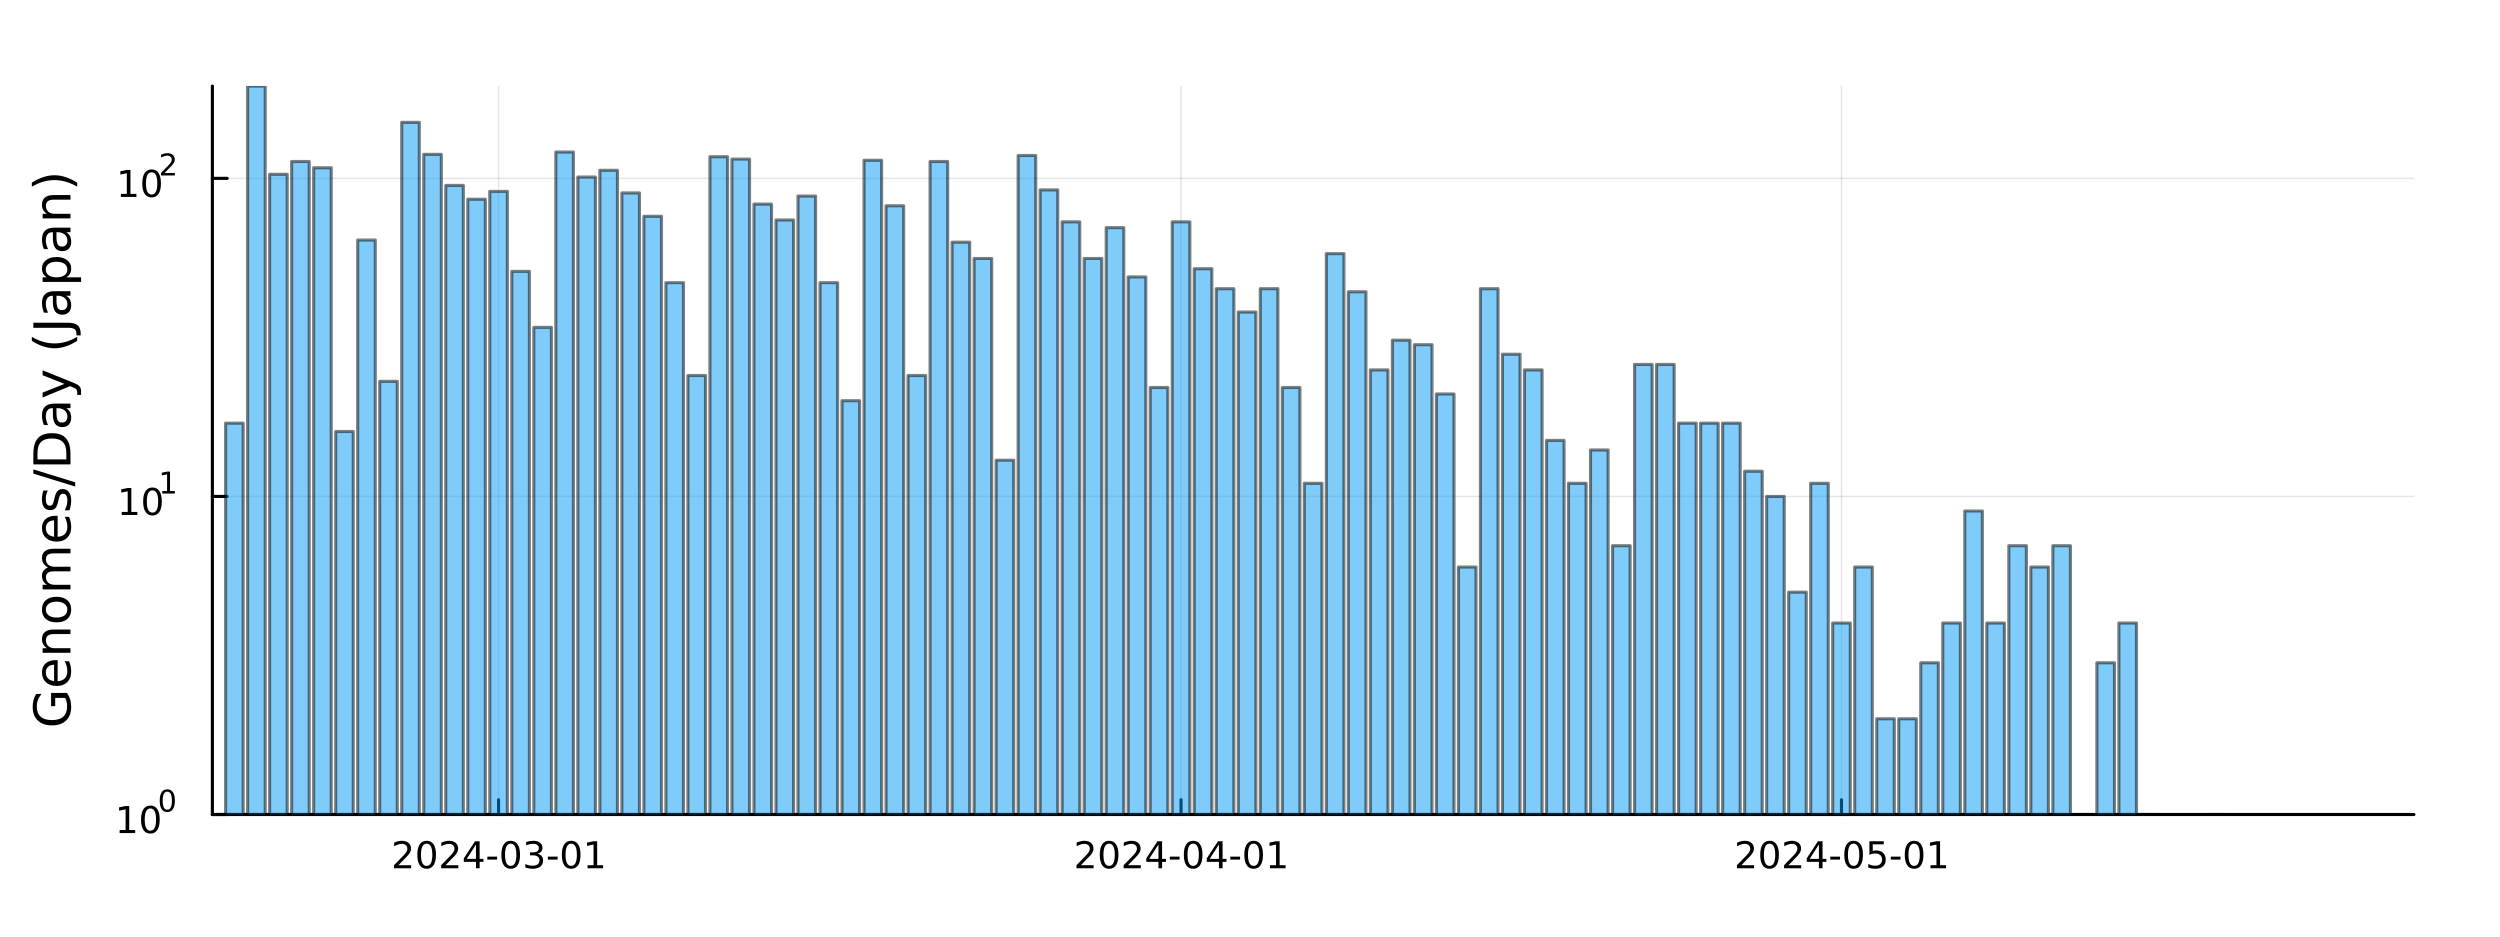 <?xml version="1.0" encoding="utf-8"?>
<svg xmlns="http://www.w3.org/2000/svg" xmlns:xlink="http://www.w3.org/1999/xlink" width="800" height="300" viewBox="0 0 3200 1200">
<rect x="0" y="0" width="3200" height="1200" fill="#333333" stroke="none"/>
<defs>
  <clipPath id="clip220">
    <rect x="0" y="0" width="3200" height="1200"/>
  </clipPath>
</defs>
<path clip-path="url(#clip220)" d="M0 1200 L3200 1200 L3200 0 L0 0  Z" fill="#ffffff" fill-rule="evenodd" fill-opacity="1"/>
<defs>
  <clipPath id="clip221">
    <rect x="640" y="0" width="2241" height="1200"/>
  </clipPath>
</defs>
<path clip-path="url(#clip220)" d="M271.839 1042.58 L3089.76 1042.58 L3089.76 110.236 L271.839 110.236  Z" fill="#ffffff" fill-rule="evenodd" fill-opacity="1"/>
<defs>
  <clipPath id="clip222">
    <rect x="271" y="110" width="2819" height="933"/>
  </clipPath>
</defs>
<polyline clip-path="url(#clip222)" style="stroke:#000000; stroke-linecap:round; stroke-linejoin:round; stroke-width:2; stroke-opacity:0.1; fill:none" points="638.169,1042.58 638.169,110.236 "/>
<polyline clip-path="url(#clip222)" style="stroke:#000000; stroke-linecap:round; stroke-linejoin:round; stroke-width:2; stroke-opacity:0.1; fill:none" points="1511.73,1042.58 1511.73,110.236 "/>
<polyline clip-path="url(#clip222)" style="stroke:#000000; stroke-linecap:round; stroke-linejoin:round; stroke-width:2; stroke-opacity:0.1; fill:none" points="2357.1,1042.58 2357.1,110.236 "/>
<polyline clip-path="url(#clip220)" style="stroke:#000000; stroke-linecap:round; stroke-linejoin:round; stroke-width:4; stroke-opacity:1; fill:none" points="271.839,1042.58 3089.76,1042.58 "/>
<polyline clip-path="url(#clip220)" style="stroke:#000000; stroke-linecap:round; stroke-linejoin:round; stroke-width:4; stroke-opacity:1; fill:none" points="638.169,1042.58 638.169,1023.68 "/>
<polyline clip-path="url(#clip220)" style="stroke:#000000; stroke-linecap:round; stroke-linejoin:round; stroke-width:4; stroke-opacity:1; fill:none" points="1511.73,1042.58 1511.73,1023.68 "/>
<polyline clip-path="url(#clip220)" style="stroke:#000000; stroke-linecap:round; stroke-linejoin:round; stroke-width:4; stroke-opacity:1; fill:none" points="2357.1,1042.58 2357.1,1023.68 "/>
<path clip-path="url(#clip220)" d="M509.964 1107.44 L526.283 1107.44 L526.283 1111.38 L504.339 1111.38 L504.339 1107.44 Q507.001 1104.69 511.584 1100.06 Q516.191 1095.4 517.371 1094.06 Q519.617 1091.54 520.496 1089.8 Q521.399 1088.04 521.399 1086.35 Q521.399 1083.6 519.455 1081.86 Q517.533 1080.13 514.432 1080.13 Q512.233 1080.13 509.779 1080.89 Q507.348 1081.65 504.571 1083.2 L504.571 1078.48 Q507.395 1077.35 509.848 1076.77 Q512.302 1076.19 514.339 1076.19 Q519.709 1076.19 522.904 1078.88 Q526.098 1081.56 526.098 1086.05 Q526.098 1088.18 525.288 1090.1 Q524.501 1092 522.395 1094.59 Q521.816 1095.26 518.714 1098.48 Q515.612 1101.68 509.964 1107.44 Z" fill="#000000" fill-rule="nonzero" fill-opacity="1" /><path clip-path="url(#clip220)" d="M546.098 1079.89 Q542.487 1079.89 540.658 1083.46 Q538.853 1087 538.853 1094.13 Q538.853 1101.24 540.658 1104.8 Q542.487 1108.34 546.098 1108.34 Q549.732 1108.34 551.538 1104.8 Q553.367 1101.24 553.367 1094.13 Q553.367 1087 551.538 1083.46 Q549.732 1079.89 546.098 1079.89 M546.098 1076.19 Q551.908 1076.19 554.964 1080.8 Q558.043 1085.38 558.043 1094.13 Q558.043 1102.86 554.964 1107.46 Q551.908 1112.05 546.098 1112.05 Q540.288 1112.05 537.209 1107.46 Q534.154 1102.86 534.154 1094.13 Q534.154 1085.38 537.209 1080.8 Q540.288 1076.19 546.098 1076.19 Z" fill="#000000" fill-rule="nonzero" fill-opacity="1" /><path clip-path="url(#clip220)" d="M570.288 1107.44 L586.607 1107.44 L586.607 1111.38 L564.663 1111.38 L564.663 1107.44 Q567.325 1104.69 571.908 1100.06 Q576.515 1095.4 577.695 1094.06 Q579.941 1091.54 580.82 1089.8 Q581.723 1088.04 581.723 1086.35 Q581.723 1083.6 579.779 1081.86 Q577.857 1080.13 574.755 1080.13 Q572.556 1080.13 570.103 1080.89 Q567.672 1081.65 564.894 1083.2 L564.894 1078.48 Q567.718 1077.35 570.172 1076.77 Q572.626 1076.19 574.663 1076.19 Q580.033 1076.19 583.228 1078.88 Q586.422 1081.56 586.422 1086.05 Q586.422 1088.18 585.612 1090.1 Q584.825 1092 582.718 1094.59 Q582.14 1095.26 579.038 1098.48 Q575.936 1101.68 570.288 1107.44 Z" fill="#000000" fill-rule="nonzero" fill-opacity="1" /><path clip-path="url(#clip220)" d="M609.269 1080.89 L597.464 1099.34 L609.269 1099.34 L609.269 1080.89 M608.042 1076.82 L613.922 1076.82 L613.922 1099.34 L618.852 1099.34 L618.852 1103.23 L613.922 1103.23 L613.922 1111.38 L609.269 1111.38 L609.269 1103.23 L593.667 1103.23 L593.667 1098.71 L608.042 1076.82 Z" fill="#000000" fill-rule="nonzero" fill-opacity="1" /><path clip-path="url(#clip220)" d="M623.829 1096.49 L636.306 1096.49 L636.306 1100.29 L623.829 1100.29 L623.829 1096.49 Z" fill="#000000" fill-rule="nonzero" fill-opacity="1" /><path clip-path="url(#clip220)" d="M653.69 1079.89 Q650.079 1079.89 648.25 1083.46 Q646.445 1087 646.445 1094.13 Q646.445 1101.24 648.25 1104.8 Q650.079 1108.34 653.69 1108.34 Q657.324 1108.34 659.13 1104.8 Q660.959 1101.24 660.959 1094.13 Q660.959 1087 659.13 1083.46 Q657.324 1079.89 653.69 1079.89 M653.69 1076.19 Q659.5 1076.19 662.556 1080.8 Q665.635 1085.38 665.635 1094.13 Q665.635 1102.86 662.556 1107.46 Q659.5 1112.05 653.69 1112.05 Q647.88 1112.05 644.801 1107.46 Q641.746 1102.86 641.746 1094.13 Q641.746 1085.38 644.801 1080.8 Q647.88 1076.19 653.69 1076.19 Z" fill="#000000" fill-rule="nonzero" fill-opacity="1" /><path clip-path="url(#clip220)" d="M688.019 1092.74 Q691.375 1093.46 693.25 1095.73 Q695.148 1098 695.148 1101.33 Q695.148 1106.45 691.63 1109.25 Q688.111 1112.05 681.63 1112.05 Q679.454 1112.05 677.139 1111.61 Q674.847 1111.19 672.394 1110.33 L672.394 1105.82 Q674.338 1106.95 676.653 1107.53 Q678.968 1108.11 681.491 1108.11 Q685.889 1108.11 688.181 1106.38 Q690.496 1104.64 690.496 1101.33 Q690.496 1098.27 688.343 1096.56 Q686.213 1094.82 682.394 1094.82 L678.366 1094.82 L678.366 1090.98 L682.579 1090.98 Q686.028 1090.98 687.857 1089.62 Q689.685 1088.23 689.685 1085.64 Q689.685 1082.97 687.787 1081.56 Q685.912 1080.13 682.394 1080.13 Q680.472 1080.13 678.273 1080.54 Q676.074 1080.96 673.435 1081.84 L673.435 1077.67 Q676.097 1076.93 678.412 1076.56 Q680.75 1076.19 682.81 1076.19 Q688.134 1076.19 691.236 1078.62 Q694.338 1081.03 694.338 1085.15 Q694.338 1088.02 692.695 1090.01 Q691.051 1091.98 688.019 1092.74 Z" fill="#000000" fill-rule="nonzero" fill-opacity="1" /><path clip-path="url(#clip220)" d="M701.259 1096.49 L713.736 1096.49 L713.736 1100.29 L701.259 1100.29 L701.259 1096.49 Z" fill="#000000" fill-rule="nonzero" fill-opacity="1" /><path clip-path="url(#clip220)" d="M731.12 1079.89 Q727.509 1079.89 725.681 1083.46 Q723.875 1087 723.875 1094.13 Q723.875 1101.24 725.681 1104.8 Q727.509 1108.34 731.12 1108.34 Q734.755 1108.34 736.56 1104.8 Q738.389 1101.24 738.389 1094.13 Q738.389 1087 736.56 1083.46 Q734.755 1079.89 731.12 1079.89 M731.12 1076.19 Q736.93 1076.19 739.986 1080.8 Q743.065 1085.38 743.065 1094.13 Q743.065 1102.86 739.986 1107.46 Q736.93 1112.05 731.12 1112.05 Q725.31 1112.05 722.231 1107.46 Q719.176 1102.86 719.176 1094.13 Q719.176 1085.38 722.231 1080.8 Q725.31 1076.19 731.12 1076.19 Z" fill="#000000" fill-rule="nonzero" fill-opacity="1" /><path clip-path="url(#clip220)" d="M752.092 1107.44 L759.731 1107.44 L759.731 1081.07 L751.421 1082.74 L751.421 1078.48 L759.685 1076.82 L764.361 1076.82 L764.361 1107.44 L772 1107.44 L772 1111.38 L752.092 1111.38 L752.092 1107.44 Z" fill="#000000" fill-rule="nonzero" fill-opacity="1" /><path clip-path="url(#clip220)" d="M1383.52 1107.44 L1399.84 1107.44 L1399.84 1111.38 L1377.9 1111.38 L1377.9 1107.44 Q1380.56 1104.69 1385.14 1100.06 Q1389.75 1095.4 1390.93 1094.06 Q1393.17 1091.54 1394.05 1089.8 Q1394.96 1088.04 1394.96 1086.35 Q1394.96 1083.6 1393.01 1081.86 Q1391.09 1080.13 1387.99 1080.13 Q1385.79 1080.13 1383.34 1080.89 Q1380.9 1081.65 1378.13 1083.2 L1378.13 1078.48 Q1380.95 1077.35 1383.4 1076.77 Q1385.86 1076.19 1387.9 1076.19 Q1393.27 1076.19 1396.46 1078.88 Q1399.65 1081.56 1399.65 1086.05 Q1399.65 1088.18 1398.84 1090.1 Q1398.06 1092 1395.95 1094.59 Q1395.37 1095.26 1392.27 1098.48 Q1389.17 1101.68 1383.52 1107.44 Z" fill="#000000" fill-rule="nonzero" fill-opacity="1" /><path clip-path="url(#clip220)" d="M1419.65 1079.89 Q1416.04 1079.89 1414.21 1083.46 Q1412.41 1087 1412.41 1094.13 Q1412.41 1101.24 1414.21 1104.8 Q1416.04 1108.34 1419.65 1108.34 Q1423.29 1108.34 1425.09 1104.8 Q1426.92 1101.24 1426.92 1094.13 Q1426.92 1087 1425.09 1083.46 Q1423.29 1079.89 1419.65 1079.89 M1419.65 1076.19 Q1425.46 1076.19 1428.52 1080.8 Q1431.6 1085.38 1431.6 1094.13 Q1431.6 1102.86 1428.52 1107.46 Q1425.46 1112.05 1419.65 1112.05 Q1413.84 1112.05 1410.77 1107.46 Q1407.71 1102.86 1407.71 1094.13 Q1407.71 1085.38 1410.77 1080.8 Q1413.84 1076.19 1419.65 1076.19 Z" fill="#000000" fill-rule="nonzero" fill-opacity="1" /><path clip-path="url(#clip220)" d="M1443.84 1107.44 L1460.16 1107.44 L1460.16 1111.38 L1438.22 1111.38 L1438.22 1107.44 Q1440.88 1104.69 1445.46 1100.06 Q1450.07 1095.4 1451.25 1094.06 Q1453.5 1091.54 1454.38 1089.8 Q1455.28 1088.04 1455.28 1086.35 Q1455.28 1083.6 1453.34 1081.86 Q1451.41 1080.13 1448.31 1080.13 Q1446.11 1080.13 1443.66 1080.89 Q1441.23 1081.65 1438.45 1083.2 L1438.45 1078.48 Q1441.28 1077.35 1443.73 1076.77 Q1446.18 1076.19 1448.22 1076.19 Q1453.59 1076.19 1456.78 1078.88 Q1459.98 1081.56 1459.98 1086.05 Q1459.98 1088.18 1459.17 1090.1 Q1458.38 1092 1456.27 1094.59 Q1455.7 1095.26 1452.59 1098.48 Q1449.49 1101.68 1443.84 1107.44 Z" fill="#000000" fill-rule="nonzero" fill-opacity="1" /><path clip-path="url(#clip220)" d="M1482.83 1080.89 L1471.02 1099.34 L1482.83 1099.34 L1482.83 1080.89 M1481.6 1076.82 L1487.48 1076.82 L1487.48 1099.34 L1492.41 1099.34 L1492.41 1103.23 L1487.48 1103.23 L1487.48 1111.38 L1482.83 1111.38 L1482.83 1103.23 L1467.22 1103.23 L1467.22 1098.71 L1481.6 1076.82 Z" fill="#000000" fill-rule="nonzero" fill-opacity="1" /><path clip-path="url(#clip220)" d="M1497.39 1096.49 L1509.86 1096.49 L1509.86 1100.29 L1497.39 1100.29 L1497.39 1096.49 Z" fill="#000000" fill-rule="nonzero" fill-opacity="1" /><path clip-path="url(#clip220)" d="M1527.25 1079.89 Q1523.64 1079.89 1521.81 1083.46 Q1520 1087 1520 1094.13 Q1520 1101.24 1521.81 1104.8 Q1523.64 1108.34 1527.25 1108.34 Q1530.88 1108.34 1532.69 1104.8 Q1534.52 1101.24 1534.52 1094.13 Q1534.52 1087 1532.69 1083.46 Q1530.88 1079.89 1527.25 1079.89 M1527.25 1076.19 Q1533.06 1076.19 1536.11 1080.8 Q1539.19 1085.38 1539.19 1094.13 Q1539.19 1102.86 1536.11 1107.46 Q1533.06 1112.05 1527.25 1112.05 Q1521.44 1112.05 1518.36 1107.46 Q1515.3 1102.86 1515.3 1094.13 Q1515.3 1085.38 1518.36 1080.8 Q1521.44 1076.19 1527.25 1076.19 Z" fill="#000000" fill-rule="nonzero" fill-opacity="1" /><path clip-path="url(#clip220)" d="M1560.26 1080.89 L1548.45 1099.34 L1560.26 1099.34 L1560.26 1080.89 M1559.03 1076.82 L1564.91 1076.82 L1564.91 1099.34 L1569.84 1099.34 L1569.84 1103.23 L1564.91 1103.23 L1564.91 1111.38 L1560.26 1111.38 L1560.26 1103.23 L1544.65 1103.23 L1544.65 1098.71 L1559.03 1076.82 Z" fill="#000000" fill-rule="nonzero" fill-opacity="1" /><path clip-path="url(#clip220)" d="M1574.82 1096.49 L1587.29 1096.49 L1587.29 1100.29 L1574.82 1100.29 L1574.82 1096.49 Z" fill="#000000" fill-rule="nonzero" fill-opacity="1" /><path clip-path="url(#clip220)" d="M1604.68 1079.89 Q1601.07 1079.89 1599.24 1083.46 Q1597.43 1087 1597.43 1094.13 Q1597.43 1101.24 1599.24 1104.8 Q1601.07 1108.34 1604.68 1108.34 Q1608.31 1108.34 1610.12 1104.8 Q1611.95 1101.24 1611.95 1094.13 Q1611.95 1087 1610.12 1083.46 Q1608.31 1079.89 1604.68 1079.89 M1604.68 1076.19 Q1610.49 1076.19 1613.54 1080.8 Q1616.62 1085.38 1616.62 1094.13 Q1616.62 1102.86 1613.54 1107.46 Q1610.49 1112.05 1604.68 1112.05 Q1598.87 1112.05 1595.79 1107.46 Q1592.73 1102.86 1592.73 1094.13 Q1592.73 1085.38 1595.79 1080.8 Q1598.87 1076.19 1604.68 1076.19 Z" fill="#000000" fill-rule="nonzero" fill-opacity="1" /><path clip-path="url(#clip220)" d="M1625.65 1107.44 L1633.29 1107.44 L1633.29 1081.07 L1624.98 1082.74 L1624.98 1078.48 L1633.24 1076.82 L1637.92 1076.82 L1637.92 1107.44 L1645.56 1107.44 L1645.56 1111.38 L1625.65 1111.38 L1625.65 1107.44 Z" fill="#000000" fill-rule="nonzero" fill-opacity="1" /><path clip-path="url(#clip220)" d="M2228.9 1107.44 L2245.22 1107.44 L2245.22 1111.38 L2223.27 1111.38 L2223.27 1107.44 Q2225.94 1104.69 2230.52 1100.06 Q2235.12 1095.4 2236.31 1094.06 Q2238.55 1091.54 2239.43 1089.8 Q2240.33 1088.04 2240.33 1086.35 Q2240.33 1083.6 2238.39 1081.86 Q2236.47 1080.13 2233.37 1080.13 Q2231.17 1080.13 2228.71 1080.89 Q2226.28 1081.65 2223.5 1083.2 L2223.5 1078.48 Q2226.33 1077.35 2228.78 1076.77 Q2231.24 1076.19 2233.27 1076.19 Q2238.64 1076.19 2241.84 1078.88 Q2245.03 1081.56 2245.03 1086.05 Q2245.03 1088.18 2244.22 1090.1 Q2243.44 1092 2241.33 1094.59 Q2240.75 1095.26 2237.65 1098.48 Q2234.55 1101.68 2228.9 1107.44 Z" fill="#000000" fill-rule="nonzero" fill-opacity="1" /><path clip-path="url(#clip220)" d="M2265.03 1079.89 Q2261.42 1079.89 2259.59 1083.46 Q2257.79 1087 2257.79 1094.13 Q2257.79 1101.24 2259.59 1104.8 Q2261.42 1108.34 2265.03 1108.34 Q2268.67 1108.34 2270.47 1104.8 Q2272.3 1101.24 2272.3 1094.13 Q2272.3 1087 2270.47 1083.46 Q2268.67 1079.89 2265.03 1079.89 M2265.03 1076.19 Q2270.84 1076.19 2273.9 1080.8 Q2276.98 1085.38 2276.98 1094.13 Q2276.98 1102.86 2273.9 1107.46 Q2270.84 1112.05 2265.03 1112.05 Q2259.22 1112.05 2256.14 1107.46 Q2253.09 1102.86 2253.09 1094.13 Q2253.09 1085.38 2256.14 1080.8 Q2259.22 1076.19 2265.03 1076.19 Z" fill="#000000" fill-rule="nonzero" fill-opacity="1" /><path clip-path="url(#clip220)" d="M2289.22 1107.44 L2305.54 1107.44 L2305.54 1111.38 L2283.6 1111.38 L2283.6 1107.44 Q2286.26 1104.69 2290.84 1100.06 Q2295.45 1095.4 2296.63 1094.06 Q2298.87 1091.54 2299.75 1089.8 Q2300.66 1088.04 2300.66 1086.35 Q2300.66 1083.6 2298.71 1081.86 Q2296.79 1080.13 2293.69 1080.13 Q2291.49 1080.13 2289.04 1080.89 Q2286.61 1081.65 2283.83 1083.2 L2283.83 1078.48 Q2286.65 1077.35 2289.11 1076.77 Q2291.56 1076.19 2293.6 1076.19 Q2298.97 1076.19 2302.16 1078.88 Q2305.36 1081.56 2305.36 1086.05 Q2305.36 1088.18 2304.55 1090.1 Q2303.76 1092 2301.65 1094.59 Q2301.07 1095.26 2297.97 1098.48 Q2294.87 1101.68 2289.22 1107.44 Z" fill="#000000" fill-rule="nonzero" fill-opacity="1" /><path clip-path="url(#clip220)" d="M2328.2 1080.89 L2316.4 1099.34 L2328.2 1099.34 L2328.2 1080.89 M2326.98 1076.82 L2332.86 1076.82 L2332.86 1099.34 L2337.79 1099.34 L2337.79 1103.23 L2332.86 1103.23 L2332.86 1111.38 L2328.2 1111.38 L2328.2 1103.23 L2312.6 1103.23 L2312.6 1098.71 L2326.98 1076.82 Z" fill="#000000" fill-rule="nonzero" fill-opacity="1" /><path clip-path="url(#clip220)" d="M2342.76 1096.49 L2355.24 1096.49 L2355.24 1100.29 L2342.76 1100.29 L2342.76 1096.49 Z" fill="#000000" fill-rule="nonzero" fill-opacity="1" /><path clip-path="url(#clip220)" d="M2372.62 1079.89 Q2369.01 1079.89 2367.18 1083.46 Q2365.38 1087 2365.38 1094.13 Q2365.38 1101.24 2367.18 1104.8 Q2369.01 1108.34 2372.62 1108.34 Q2376.26 1108.34 2378.06 1104.8 Q2379.89 1101.24 2379.89 1094.13 Q2379.89 1087 2378.06 1083.46 Q2376.26 1079.89 2372.62 1079.89 M2372.62 1076.19 Q2378.43 1076.19 2381.49 1080.8 Q2384.57 1085.38 2384.57 1094.13 Q2384.57 1102.86 2381.49 1107.46 Q2378.43 1112.05 2372.62 1112.05 Q2366.81 1112.05 2363.74 1107.46 Q2360.68 1102.86 2360.68 1094.13 Q2360.68 1085.38 2363.74 1080.8 Q2366.81 1076.19 2372.62 1076.19 Z" fill="#000000" fill-rule="nonzero" fill-opacity="1" /><path clip-path="url(#clip220)" d="M2392.83 1076.82 L2411.19 1076.82 L2411.19 1080.75 L2397.11 1080.75 L2397.11 1089.22 Q2398.13 1088.88 2399.15 1088.71 Q2400.17 1088.53 2401.19 1088.53 Q2406.98 1088.53 2410.36 1091.7 Q2413.74 1094.87 2413.74 1100.29 Q2413.74 1105.87 2410.26 1108.97 Q2406.79 1112.05 2400.47 1112.05 Q2398.3 1112.05 2396.03 1111.68 Q2393.78 1111.31 2391.37 1110.57 L2391.37 1105.87 Q2393.46 1107 2395.68 1107.56 Q2397.9 1108.11 2400.38 1108.11 Q2404.38 1108.11 2406.72 1106.01 Q2409.06 1103.9 2409.06 1100.29 Q2409.06 1096.68 2406.72 1094.57 Q2404.38 1092.46 2400.38 1092.46 Q2398.5 1092.46 2396.63 1092.88 Q2394.78 1093.3 2392.83 1094.18 L2392.83 1076.82 Z" fill="#000000" fill-rule="nonzero" fill-opacity="1" /><path clip-path="url(#clip220)" d="M2420.19 1096.49 L2432.67 1096.49 L2432.67 1100.29 L2420.19 1100.29 L2420.19 1096.49 Z" fill="#000000" fill-rule="nonzero" fill-opacity="1" /><path clip-path="url(#clip220)" d="M2450.05 1079.89 Q2446.44 1079.89 2444.61 1083.46 Q2442.81 1087 2442.81 1094.13 Q2442.81 1101.24 2444.61 1104.8 Q2446.44 1108.34 2450.05 1108.34 Q2453.69 1108.34 2455.49 1104.8 Q2457.32 1101.24 2457.32 1094.13 Q2457.32 1087 2455.49 1083.46 Q2453.69 1079.89 2450.05 1079.89 M2450.05 1076.19 Q2455.86 1076.19 2458.92 1080.8 Q2462 1085.38 2462 1094.13 Q2462 1102.86 2458.92 1107.46 Q2455.86 1112.05 2450.05 1112.05 Q2444.24 1112.05 2441.17 1107.46 Q2438.11 1102.86 2438.11 1094.13 Q2438.11 1085.38 2441.17 1080.8 Q2444.24 1076.19 2450.05 1076.19 Z" fill="#000000" fill-rule="nonzero" fill-opacity="1" /><path clip-path="url(#clip220)" d="M2471.03 1107.44 L2478.67 1107.44 L2478.67 1081.07 L2470.36 1082.74 L2470.36 1078.48 L2478.62 1076.82 L2483.29 1076.82 L2483.29 1107.44 L2490.93 1107.44 L2490.93 1111.38 L2471.03 1111.38 L2471.03 1107.44 Z" fill="#000000" fill-rule="nonzero" fill-opacity="1" /><polyline clip-path="url(#clip222)" style="stroke:#000000; stroke-linecap:round; stroke-linejoin:round; stroke-width:2; stroke-opacity:0.1; fill:none" points="271.839,1042.58 3089.76,1042.58 "/>
<polyline clip-path="url(#clip222)" style="stroke:#000000; stroke-linecap:round; stroke-linejoin:round; stroke-width:2; stroke-opacity:0.1; fill:none" points="271.839,635.447 3089.76,635.447 "/>
<polyline clip-path="url(#clip222)" style="stroke:#000000; stroke-linecap:round; stroke-linejoin:round; stroke-width:2; stroke-opacity:0.1; fill:none" points="271.839,228.318 3089.76,228.318 "/>
<polyline clip-path="url(#clip220)" style="stroke:#000000; stroke-linecap:round; stroke-linejoin:round; stroke-width:4; stroke-opacity:1; fill:none" points="271.839,1042.58 271.839,110.236 "/>
<polyline clip-path="url(#clip220)" style="stroke:#000000; stroke-linecap:round; stroke-linejoin:round; stroke-width:4; stroke-opacity:1; fill:none" points="271.839,1042.58 290.737,1042.58 "/>
<polyline clip-path="url(#clip220)" style="stroke:#000000; stroke-linecap:round; stroke-linejoin:round; stroke-width:4; stroke-opacity:1; fill:none" points="271.839,635.447 290.737,635.447 "/>
<polyline clip-path="url(#clip220)" style="stroke:#000000; stroke-linecap:round; stroke-linejoin:round; stroke-width:4; stroke-opacity:1; fill:none" points="271.839,228.318 290.737,228.318 "/>
<path clip-path="url(#clip220)" d="M153.134 1062.37 L160.772 1062.37 L160.772 1036 L152.462 1037.67 L152.462 1033.41 L160.726 1031.74 L165.402 1031.74 L165.402 1062.37 L173.041 1062.37 L173.041 1066.3 L153.134 1066.3 L153.134 1062.37 Z" fill="#000000" fill-rule="nonzero" fill-opacity="1" /><path clip-path="url(#clip220)" d="M192.485 1034.82 Q188.874 1034.82 187.045 1038.39 Q185.24 1041.93 185.24 1049.06 Q185.24 1056.16 187.045 1059.73 Q188.874 1063.27 192.485 1063.27 Q196.119 1063.27 197.925 1059.73 Q199.754 1056.16 199.754 1049.06 Q199.754 1041.93 197.925 1038.39 Q196.119 1034.82 192.485 1034.82 M192.485 1031.12 Q198.295 1031.12 201.351 1035.72 Q204.43 1040.31 204.43 1049.06 Q204.43 1057.78 201.351 1062.39 Q198.295 1066.97 192.485 1066.97 Q186.675 1066.97 183.596 1062.39 Q180.541 1057.78 180.541 1049.06 Q180.541 1040.31 183.596 1035.72 Q186.675 1031.12 192.485 1031.12 Z" fill="#000000" fill-rule="nonzero" fill-opacity="1" /><path clip-path="url(#clip220)" d="M214.134 1013.31 Q211.2 1013.31 209.715 1016.21 Q208.248 1019.09 208.248 1024.88 Q208.248 1030.66 209.715 1033.55 Q211.2 1036.43 214.134 1036.43 Q217.087 1036.43 218.554 1033.55 Q220.04 1030.66 220.04 1024.88 Q220.04 1019.09 218.554 1016.21 Q217.087 1013.31 214.134 1013.31 M214.134 1010.31 Q218.855 1010.31 221.338 1014.05 Q223.839 1017.77 223.839 1024.88 Q223.839 1031.97 221.338 1035.71 Q218.855 1039.44 214.134 1039.44 Q209.414 1039.44 206.912 1035.71 Q204.43 1031.97 204.43 1024.88 Q204.43 1017.77 206.912 1014.05 Q209.414 1010.31 214.134 1010.31 Z" fill="#000000" fill-rule="nonzero" fill-opacity="1" /><path clip-path="url(#clip220)" d="M155.823 655.239 L163.462 655.239 L163.462 628.874 L155.152 630.54 L155.152 626.281 L163.416 624.614 L168.092 624.614 L168.092 655.239 L175.73 655.239 L175.73 659.174 L155.823 659.174 L155.823 655.239 Z" fill="#000000" fill-rule="nonzero" fill-opacity="1" /><path clip-path="url(#clip220)" d="M195.175 627.693 Q191.564 627.693 189.735 631.258 Q187.929 634.799 187.929 641.929 Q187.929 649.036 189.735 652.6 Q191.564 656.142 195.175 656.142 Q198.809 656.142 200.615 652.6 Q202.443 649.036 202.443 641.929 Q202.443 634.799 200.615 631.258 Q198.809 627.693 195.175 627.693 M195.175 623.989 Q200.985 623.989 204.04 628.596 Q207.119 633.179 207.119 641.929 Q207.119 650.656 204.04 655.262 Q200.985 659.846 195.175 659.846 Q189.365 659.846 186.286 655.262 Q183.23 650.656 183.23 641.929 Q183.23 633.179 186.286 628.596 Q189.365 623.989 195.175 623.989 Z" fill="#000000" fill-rule="nonzero" fill-opacity="1" /><path clip-path="url(#clip220)" d="M207.665 628.567 L213.871 628.567 L213.871 607.145 L207.119 608.499 L207.119 605.038 L213.833 603.684 L217.633 603.684 L217.633 628.567 L223.839 628.567 L223.839 631.764 L207.665 631.764 L207.665 628.567 Z" fill="#000000" fill-rule="nonzero" fill-opacity="1" /><path clip-path="url(#clip220)" d="M154.713 248.11 L162.352 248.11 L162.352 221.745 L154.042 223.411 L154.042 219.152 L162.306 217.485 L166.982 217.485 L166.982 248.11 L174.621 248.11 L174.621 252.045 L154.713 252.045 L154.713 248.11 Z" fill="#000000" fill-rule="nonzero" fill-opacity="1" /><path clip-path="url(#clip220)" d="M194.065 220.564 Q190.454 220.564 188.625 224.129 Q186.82 227.67 186.82 234.8 Q186.82 241.906 188.625 245.471 Q190.454 249.013 194.065 249.013 Q197.699 249.013 199.505 245.471 Q201.334 241.906 201.334 234.8 Q201.334 227.67 199.505 224.129 Q197.699 220.564 194.065 220.564 M194.065 216.86 Q199.875 216.86 202.931 221.467 Q206.009 226.05 206.009 234.8 Q206.009 243.527 202.931 248.133 Q199.875 252.717 194.065 252.717 Q188.255 252.717 185.176 248.133 Q182.121 243.527 182.121 234.8 Q182.121 226.05 185.176 221.467 Q188.255 216.86 194.065 216.86 Z" fill="#000000" fill-rule="nonzero" fill-opacity="1" /><path clip-path="url(#clip220)" d="M210.58 221.438 L223.839 221.438 L223.839 224.635 L206.009 224.635 L206.009 221.438 Q208.172 219.199 211.896 215.438 Q215.639 211.658 216.598 210.567 Q218.423 208.517 219.137 207.106 Q219.871 205.677 219.871 204.304 Q219.871 202.066 218.291 200.655 Q216.73 199.244 214.21 199.244 Q212.423 199.244 210.429 199.865 Q208.454 200.486 206.198 201.746 L206.198 197.909 Q208.492 196.988 210.486 196.517 Q212.479 196.047 214.134 196.047 Q218.498 196.047 221.093 198.229 Q223.689 200.411 223.689 204.059 Q223.689 205.79 223.03 207.351 Q222.391 208.893 220.68 210.999 Q220.209 211.545 217.689 214.159 Q215.169 216.754 210.58 221.438 Z" fill="#000000" fill-rule="nonzero" fill-opacity="1" /><path clip-path="url(#clip220)" d="M83.427 893.355 L70.664 893.355 L70.664 903.858 L65.38 903.858 L65.38 886.989 L85.782 886.989 Q88.424 890.713 89.793 895.201 Q91.129 899.688 91.129 904.781 Q91.129 915.921 84.636 922.223 Q78.111 928.493 66.494 928.493 Q54.845 928.493 48.352 922.223 Q41.827 915.921 41.827 904.781 Q41.827 900.134 42.973 895.964 Q44.119 891.763 46.347 888.23 L53.19 888.23 Q50.166 891.795 48.638 895.805 Q47.11 899.816 47.11 904.24 Q47.11 912.961 51.98 917.353 Q56.85 921.714 66.494 921.714 Q76.106 921.714 80.976 917.353 Q85.846 912.961 85.846 904.24 Q85.846 900.834 85.273 898.161 Q84.668 895.487 83.427 893.355 Z" fill="#000000" fill-rule="nonzero" fill-opacity="1" /><path clip-path="url(#clip220)" d="M70.918 845.007 L73.783 845.007 L73.783 871.934 Q79.83 871.552 83.013 868.305 Q86.164 865.027 86.164 859.203 Q86.164 855.829 85.337 852.678 Q84.509 849.495 82.854 846.376 L88.392 846.376 Q89.729 849.527 90.429 852.837 Q91.129 856.147 91.129 859.553 Q91.129 868.083 86.164 873.08 Q81.199 878.045 72.732 878.045 Q63.98 878.045 58.855 873.334 Q53.699 868.592 53.699 860.571 Q53.699 853.378 58.346 849.208 Q62.961 845.007 70.918 845.007 M69.2 850.863 Q64.393 850.927 61.529 853.569 Q58.664 856.179 58.664 860.507 Q58.664 865.409 61.433 868.369 Q64.202 871.297 69.231 871.743 L69.2 850.863 Z" fill="#000000" fill-rule="nonzero" fill-opacity="1" /><path clip-path="url(#clip220)" d="M68.69 805.762 L90.206 805.762 L90.206 811.619 L68.881 811.619 Q63.82 811.619 61.306 813.592 Q58.791 815.566 58.791 819.512 Q58.791 824.255 61.815 826.992 Q64.839 829.729 70.059 829.729 L90.206 829.729 L90.206 835.618 L54.558 835.618 L54.558 829.729 L60.096 829.729 Q56.882 827.629 55.29 824.796 Q53.699 821.931 53.699 818.207 Q53.699 812.064 57.518 808.913 Q61.306 805.762 68.69 805.762 Z" fill="#000000" fill-rule="nonzero" fill-opacity="1" /><path clip-path="url(#clip220)" d="M58.664 780.268 Q58.664 784.978 62.356 787.716 Q66.017 790.453 72.414 790.453 Q78.812 790.453 82.504 787.747 Q86.164 785.01 86.164 780.268 Q86.164 775.589 82.472 772.852 Q78.78 770.114 72.414 770.114 Q66.08 770.114 62.388 772.852 Q58.664 775.589 58.664 780.268 M53.699 780.268 Q53.699 772.629 58.664 768.268 Q63.63 763.908 72.414 763.908 Q81.167 763.908 86.164 768.268 Q91.129 772.629 91.129 780.268 Q91.129 787.938 86.164 792.299 Q81.167 796.628 72.414 796.628 Q63.63 796.628 58.664 792.299 Q53.699 787.938 53.699 780.268 Z" fill="#000000" fill-rule="nonzero" fill-opacity="1" /><path clip-path="url(#clip220)" d="M61.401 726.446 Q57.455 724.25 55.577 721.194 Q53.699 718.138 53.699 714.001 Q53.699 708.431 57.614 705.407 Q61.497 702.383 68.69 702.383 L90.206 702.383 L90.206 708.272 L68.881 708.272 Q63.757 708.272 61.274 710.086 Q58.791 711.9 58.791 715.624 Q58.791 720.175 61.815 722.817 Q64.839 725.459 70.059 725.459 L90.206 725.459 L90.206 731.347 L68.881 731.347 Q63.725 731.347 61.274 733.162 Q58.791 734.976 58.791 738.763 Q58.791 743.251 61.847 745.893 Q64.871 748.535 70.059 748.535 L90.206 748.535 L90.206 754.423 L54.558 754.423 L54.558 748.535 L60.096 748.535 Q56.818 746.529 55.259 743.729 Q53.699 740.928 53.699 737.076 Q53.699 733.193 55.672 730.488 Q57.646 727.751 61.401 726.446 Z" fill="#000000" fill-rule="nonzero" fill-opacity="1" /><path clip-path="url(#clip220)" d="M70.918 660.211 L73.783 660.211 L73.783 687.137 Q79.83 686.756 83.013 683.509 Q86.164 680.231 86.164 674.406 Q86.164 671.032 85.337 667.881 Q84.509 664.698 82.854 661.579 L88.392 661.579 Q89.729 664.73 90.429 668.04 Q91.129 671.35 91.129 674.756 Q91.129 683.286 86.164 688.283 Q81.199 693.249 72.732 693.249 Q63.98 693.249 58.855 688.538 Q53.699 683.795 53.699 675.775 Q53.699 668.581 58.346 664.412 Q62.961 660.211 70.918 660.211 M69.2 666.067 Q64.393 666.131 61.529 668.772 Q58.664 671.382 58.664 675.711 Q58.664 680.613 61.433 683.573 Q64.202 686.501 69.231 686.946 L69.2 666.067 Z" fill="#000000" fill-rule="nonzero" fill-opacity="1" /><path clip-path="url(#clip220)" d="M55.609 627.873 L61.147 627.873 Q59.874 630.355 59.237 633.029 Q58.601 635.703 58.601 638.567 Q58.601 642.928 59.937 645.124 Q61.274 647.288 63.948 647.288 Q65.985 647.288 67.162 645.729 Q68.308 644.169 69.359 639.458 L69.804 637.453 Q71.141 631.215 73.592 628.605 Q76.011 625.963 80.371 625.963 Q85.337 625.963 88.233 629.91 Q91.129 633.825 91.129 640.7 Q91.129 643.564 90.556 646.683 Q90.015 649.771 88.901 653.208 L82.854 653.208 Q84.541 649.962 85.4 646.811 Q86.228 643.66 86.228 640.572 Q86.228 636.435 84.827 634.207 Q83.395 631.979 80.817 631.979 Q78.43 631.979 77.157 633.602 Q75.883 635.193 74.706 640.636 L74.228 642.673 Q73.082 648.116 70.727 650.535 Q68.34 652.954 64.202 652.954 Q59.173 652.954 56.436 649.389 Q53.699 645.824 53.699 639.267 Q53.699 636.021 54.176 633.156 Q54.654 630.292 55.609 627.873 Z" fill="#000000" fill-rule="nonzero" fill-opacity="1" /><path clip-path="url(#clip220)" d="M42.686 606.229 L42.686 600.818 L96.254 617.369 L96.254 622.78 L42.686 606.229 Z" fill="#000000" fill-rule="nonzero" fill-opacity="1" /><path clip-path="url(#clip220)" d="M47.97 587.992 L84.923 587.992 L84.923 580.225 Q84.923 570.39 80.467 565.839 Q76.011 561.256 66.398 561.256 Q56.85 561.256 52.426 565.839 Q47.97 570.39 47.97 580.225 L47.97 587.992 M42.686 594.421 L42.686 581.212 Q42.686 567.399 48.447 560.937 Q54.176 554.476 66.398 554.476 Q78.684 554.476 84.445 560.969 Q90.206 567.462 90.206 581.212 L90.206 594.421 L42.686 594.421 Z" fill="#000000" fill-rule="nonzero" fill-opacity="1" /><path clip-path="url(#clip220)" d="M72.287 528.281 Q72.287 535.379 73.91 538.116 Q75.533 540.854 79.448 540.854 Q82.567 540.854 84.413 538.816 Q86.228 536.748 86.228 533.215 Q86.228 528.345 82.79 525.417 Q79.321 522.457 73.592 522.457 L72.287 522.457 L72.287 528.281 M69.868 516.6 L90.206 516.6 L90.206 522.457 L84.795 522.457 Q88.042 524.462 89.602 527.454 Q91.129 530.446 91.129 534.774 Q91.129 540.249 88.074 543.495 Q84.986 546.71 79.83 546.71 Q73.815 546.71 70.759 542.7 Q67.704 538.657 67.704 530.668 L67.704 522.457 L67.131 522.457 Q63.088 522.457 60.892 525.13 Q58.664 527.772 58.664 532.578 Q58.664 535.634 59.396 538.53 Q60.128 541.426 61.592 544.1 L56.182 544.1 Q54.94 540.885 54.336 537.862 Q53.699 534.838 53.699 531.973 Q53.699 524.239 57.709 520.42 Q61.72 516.6 69.868 516.6 Z" fill="#000000" fill-rule="nonzero" fill-opacity="1" /><path clip-path="url(#clip220)" d="M93.516 489.705 Q99.882 492.188 101.824 494.543 Q103.765 496.898 103.765 500.845 L103.765 505.524 L98.864 505.524 L98.864 502.086 Q98.864 499.667 97.718 498.331 Q96.572 496.994 92.307 495.371 L89.633 494.32 L54.558 508.739 L54.558 502.532 L82.44 491.392 L54.558 480.252 L54.558 474.045 L93.516 489.705 Z" fill="#000000" fill-rule="nonzero" fill-opacity="1" /><path clip-path="url(#clip220)" d="M40.745 431.172 Q48.065 435.437 55.227 437.506 Q62.388 439.575 69.74 439.575 Q77.093 439.575 84.318 437.506 Q91.511 435.406 98.8 431.172 L98.8 436.265 Q91.32 441.039 84.095 443.426 Q76.87 445.782 69.74 445.782 Q62.643 445.782 55.45 443.426 Q48.256 441.071 40.745 436.265 L40.745 431.172 Z" fill="#000000" fill-rule="nonzero" fill-opacity="1" /><path clip-path="url(#clip220)" d="M42.686 419.555 L42.686 413.126 L86.896 413.126 Q95.49 413.126 99.373 416.404 Q103.256 419.65 103.256 426.876 L103.256 429.326 L97.845 429.326 L97.845 427.321 Q97.845 423.056 95.458 421.306 Q93.071 419.555 86.896 419.555 L42.686 419.555 Z" fill="#000000" fill-rule="nonzero" fill-opacity="1" /><path clip-path="url(#clip220)" d="M72.287 384.384 Q72.287 391.482 73.91 394.219 Q75.533 396.957 79.448 396.957 Q82.567 396.957 84.413 394.92 Q86.228 392.851 86.228 389.318 Q86.228 384.448 82.79 381.52 Q79.321 378.56 73.592 378.56 L72.287 378.56 L72.287 384.384 M69.868 372.703 L90.206 372.703 L90.206 378.56 L84.795 378.56 Q88.042 380.565 89.602 383.557 Q91.129 386.549 91.129 390.877 Q91.129 396.352 88.074 399.598 Q84.986 402.813 79.83 402.813 Q73.815 402.813 70.759 398.803 Q67.704 394.761 67.704 386.772 L67.704 378.56 L67.131 378.56 Q63.088 378.56 60.892 381.233 Q58.664 383.875 58.664 388.681 Q58.664 391.737 59.396 394.633 Q60.128 397.53 61.592 400.203 L56.182 400.203 Q54.94 396.989 54.336 393.965 Q53.699 390.941 53.699 388.077 Q53.699 380.342 57.709 376.523 Q61.72 372.703 69.868 372.703 Z" fill="#000000" fill-rule="nonzero" fill-opacity="1" /><path clip-path="url(#clip220)" d="M84.859 354.975 L103.765 354.975 L103.765 360.863 L54.558 360.863 L54.558 354.975 L59.969 354.975 Q56.786 353.129 55.259 350.328 Q53.699 347.495 53.699 343.58 Q53.699 337.087 58.855 333.045 Q64.011 328.971 72.414 328.971 Q80.817 328.971 85.973 333.045 Q91.129 337.087 91.129 343.58 Q91.129 347.495 89.602 350.328 Q88.042 353.129 84.859 354.975 M72.414 335.05 Q65.953 335.05 62.293 337.724 Q58.601 340.366 58.601 345.013 Q58.601 349.66 62.293 352.333 Q65.953 354.975 72.414 354.975 Q78.875 354.975 82.567 352.333 Q86.228 349.66 86.228 345.013 Q86.228 340.366 82.567 337.724 Q78.875 335.05 72.414 335.05 Z" fill="#000000" fill-rule="nonzero" fill-opacity="1" /><path clip-path="url(#clip220)" d="M72.287 303.063 Q72.287 310.16 73.91 312.898 Q75.533 315.635 79.448 315.635 Q82.567 315.635 84.413 313.598 Q86.228 311.529 86.228 307.996 Q86.228 303.126 82.79 300.198 Q79.321 297.238 73.592 297.238 L72.287 297.238 L72.287 303.063 M69.868 291.381 L90.206 291.381 L90.206 297.238 L84.795 297.238 Q88.042 299.243 89.602 302.235 Q91.129 305.227 91.129 309.556 Q91.129 315.03 88.074 318.277 Q84.986 321.491 79.83 321.491 Q73.815 321.491 70.759 317.481 Q67.704 313.439 67.704 305.45 L67.704 297.238 L67.131 297.238 Q63.088 297.238 60.892 299.912 Q58.664 302.553 58.664 307.359 Q58.664 310.415 59.396 313.311 Q60.128 316.208 61.592 318.881 L56.182 318.881 Q54.94 315.667 54.336 312.643 Q53.699 309.619 53.699 306.755 Q53.699 299.02 57.709 295.201 Q61.72 291.381 69.868 291.381 Z" fill="#000000" fill-rule="nonzero" fill-opacity="1" /><path clip-path="url(#clip220)" d="M68.69 249.686 L90.206 249.686 L90.206 255.543 L68.881 255.543 Q63.82 255.543 61.306 257.516 Q58.791 259.489 58.791 263.436 Q58.791 268.178 61.815 270.916 Q64.839 273.653 70.059 273.653 L90.206 273.653 L90.206 279.541 L54.558 279.541 L54.558 273.653 L60.096 273.653 Q56.882 271.552 55.29 268.72 Q53.699 265.855 53.699 262.131 Q53.699 255.988 57.518 252.837 Q61.306 249.686 68.69 249.686 Z" fill="#000000" fill-rule="nonzero" fill-opacity="1" /><path clip-path="url(#clip220)" d="M40.745 238.928 L40.745 233.835 Q48.256 229.061 55.45 226.706 Q62.643 224.319 69.74 224.319 Q76.87 224.319 84.095 226.706 Q91.32 229.061 98.8 233.835 L98.8 238.928 Q91.511 234.695 84.318 232.626 Q77.093 230.525 69.74 230.525 Q62.388 230.525 55.227 232.626 Q48.065 234.695 40.745 238.928 Z" fill="#000000" fill-rule="nonzero" fill-opacity="1" /><path clip-path="url(#clip222)" d="M288.747 541.624 L288.747 1042.58 L311.29 1042.58 L311.29 541.624 L288.747 541.624 L288.747 541.624  Z" fill="#009af9" fill-rule="evenodd" fill-opacity="0.5"/>
<polyline clip-path="url(#clip222)" style="stroke:#000000; stroke-linecap:round; stroke-linejoin:round; stroke-width:4; stroke-opacity:0.5; fill:none" points="288.747,541.624 288.747,1042.58 311.29,1042.58 311.29,541.624 288.747,541.624 "/>
<path clip-path="url(#clip222)" d="M316.926 110.236 L316.926 1042.58 L339.469 1042.58 L339.469 110.236 L316.926 110.236 L316.926 110.236  Z" fill="#009af9" fill-rule="evenodd" fill-opacity="0.5"/>
<polyline clip-path="url(#clip222)" style="stroke:#000000; stroke-linecap:round; stroke-linejoin:round; stroke-width:4; stroke-opacity:0.5; fill:none" points="316.926,110.236 316.926,1042.58 339.469,1042.58 339.469,110.236 316.926,110.236 "/>
<path clip-path="url(#clip222)" d="M345.105 223.091 L345.105 1042.58 L367.649 1042.58 L367.649 223.091 L345.105 223.091 L345.105 223.091  Z" fill="#009af9" fill-rule="evenodd" fill-opacity="0.5"/>
<polyline clip-path="url(#clip222)" style="stroke:#000000; stroke-linecap:round; stroke-linejoin:round; stroke-width:4; stroke-opacity:0.5; fill:none" points="345.105,223.091 345.105,1042.58 367.649,1042.58 367.649,223.091 345.105,223.091 "/>
<path clip-path="url(#clip222)" d="M373.285 206.708 L373.285 1042.58 L395.828 1042.58 L395.828 206.708 L373.285 206.708 L373.285 206.708  Z" fill="#009af9" fill-rule="evenodd" fill-opacity="0.5"/>
<polyline clip-path="url(#clip222)" style="stroke:#000000; stroke-linecap:round; stroke-linejoin:round; stroke-width:4; stroke-opacity:0.5; fill:none" points="373.285,206.708 373.285,1042.58 395.828,1042.58 395.828,206.708 373.285,206.708 "/>
<path clip-path="url(#clip222)" d="M401.464 214.71 L401.464 1042.58 L424.007 1042.58 L424.007 214.71 L401.464 214.71 L401.464 214.71  Z" fill="#009af9" fill-rule="evenodd" fill-opacity="0.5"/>
<polyline clip-path="url(#clip222)" style="stroke:#000000; stroke-linecap:round; stroke-linejoin:round; stroke-width:4; stroke-opacity:0.5; fill:none" points="401.464,214.71 401.464,1042.58 424.007,1042.58 424.007,214.71 401.464,214.71 "/>
<path clip-path="url(#clip222)" d="M429.643 552.344 L429.643 1042.58 L452.186 1042.58 L452.186 552.344 L429.643 552.344 L429.643 552.344  Z" fill="#009af9" fill-rule="evenodd" fill-opacity="0.5"/>
<polyline clip-path="url(#clip222)" style="stroke:#000000; stroke-linecap:round; stroke-linejoin:round; stroke-width:4; stroke-opacity:0.5; fill:none" points="429.643,552.344 429.643,1042.58 452.186,1042.58 452.186,552.344 429.643,552.344 "/>
<path clip-path="url(#clip222)" d="M457.822 307.227 L457.822 1042.58 L480.366 1042.58 L480.366 307.227 L457.822 307.227 L457.822 307.227  Z" fill="#009af9" fill-rule="evenodd" fill-opacity="0.5"/>
<polyline clip-path="url(#clip222)" style="stroke:#000000; stroke-linecap:round; stroke-linejoin:round; stroke-width:4; stroke-opacity:0.5; fill:none" points="457.822,307.227 457.822,1042.58 480.366,1042.58 480.366,307.227 457.822,307.227 "/>
<path clip-path="url(#clip222)" d="M486.001 488.177 L486.001 1042.58 L508.545 1042.58 L508.545 488.177 L486.001 488.177 L486.001 488.177  Z" fill="#009af9" fill-rule="evenodd" fill-opacity="0.5"/>
<polyline clip-path="url(#clip222)" style="stroke:#000000; stroke-linecap:round; stroke-linejoin:round; stroke-width:4; stroke-opacity:0.5; fill:none" points="486.001,488.177 486.001,1042.58 508.545,1042.58 508.545,488.177 486.001,488.177 "/>
<path clip-path="url(#clip222)" d="M514.181 156.626 L514.181 1042.58 L536.724 1042.58 L536.724 156.626 L514.181 156.626 L514.181 156.626  Z" fill="#009af9" fill-rule="evenodd" fill-opacity="0.5"/>
<polyline clip-path="url(#clip222)" style="stroke:#000000; stroke-linecap:round; stroke-linejoin:round; stroke-width:4; stroke-opacity:0.5; fill:none" points="514.181,156.626 514.181,1042.58 536.724,1042.58 536.724,156.626 514.181,156.626 "/>
<path clip-path="url(#clip222)" d="M542.36 197.56 L542.36 1042.58 L564.903 1042.58 L564.903 197.56 L542.36 197.56 L542.36 197.56  Z" fill="#009af9" fill-rule="evenodd" fill-opacity="0.5"/>
<polyline clip-path="url(#clip222)" style="stroke:#000000; stroke-linecap:round; stroke-linejoin:round; stroke-width:4; stroke-opacity:0.5; fill:none" points="542.36,197.56 542.36,1042.58 564.903,1042.58 564.903,197.56 542.36,197.56 "/>
<path clip-path="url(#clip222)" d="M570.539 237.387 L570.539 1042.58 L593.083 1042.58 L593.083 237.387 L570.539 237.387 L570.539 237.387  Z" fill="#009af9" fill-rule="evenodd" fill-opacity="0.5"/>
<polyline clip-path="url(#clip222)" style="stroke:#000000; stroke-linecap:round; stroke-linejoin:round; stroke-width:4; stroke-opacity:0.5; fill:none" points="570.539,237.387 570.539,1042.58 593.083,1042.58 593.083,237.387 570.539,237.387 "/>
<path clip-path="url(#clip222)" d="M598.718 254.985 L598.718 1042.58 L621.262 1042.58 L621.262 254.985 L598.718 254.985 L598.718 254.985  Z" fill="#009af9" fill-rule="evenodd" fill-opacity="0.5"/>
<polyline clip-path="url(#clip222)" style="stroke:#000000; stroke-linecap:round; stroke-linejoin:round; stroke-width:4; stroke-opacity:0.5; fill:none" points="598.718,254.985 598.718,1042.58 621.262,1042.58 621.262,254.985 598.718,254.985 "/>
<path clip-path="url(#clip222)" d="M626.898 244.993 L626.898 1042.58 L649.441 1042.58 L649.441 244.993 L626.898 244.993 L626.898 244.993  Z" fill="#009af9" fill-rule="evenodd" fill-opacity="0.5"/>
<polyline clip-path="url(#clip222)" style="stroke:#000000; stroke-linecap:round; stroke-linejoin:round; stroke-width:4; stroke-opacity:0.5; fill:none" points="626.898,244.993 626.898,1042.58 649.441,1042.58 649.441,244.993 626.898,244.993 "/>
<path clip-path="url(#clip222)" d="M655.077 347.374 L655.077 1042.58 L677.62 1042.58 L677.62 347.374 L655.077 347.374 L655.077 347.374  Z" fill="#009af9" fill-rule="evenodd" fill-opacity="0.5"/>
<polyline clip-path="url(#clip222)" style="stroke:#000000; stroke-linecap:round; stroke-linejoin:round; stroke-width:4; stroke-opacity:0.5; fill:none" points="655.077,347.374 655.077,1042.58 677.62,1042.58 677.62,347.374 655.077,347.374 "/>
<path clip-path="url(#clip222)" d="M683.256 419.066 L683.256 1042.58 L705.8 1042.58 L705.8 419.066 L683.256 419.066 L683.256 419.066  Z" fill="#009af9" fill-rule="evenodd" fill-opacity="0.5"/>
<polyline clip-path="url(#clip222)" style="stroke:#000000; stroke-linecap:round; stroke-linejoin:round; stroke-width:4; stroke-opacity:0.5; fill:none" points="683.256,419.066 683.256,1042.58 705.8,1042.58 705.8,419.066 683.256,419.066 "/>
<path clip-path="url(#clip222)" d="M711.435 194.613 L711.435 1042.58 L733.979 1042.58 L733.979 194.613 L711.435 194.613 L711.435 194.613  Z" fill="#009af9" fill-rule="evenodd" fill-opacity="0.5"/>
<polyline clip-path="url(#clip222)" style="stroke:#000000; stroke-linecap:round; stroke-linejoin:round; stroke-width:4; stroke-opacity:0.5; fill:none" points="711.435,194.613 711.435,1042.58 733.979,1042.58 733.979,194.613 711.435,194.613 "/>
<path clip-path="url(#clip222)" d="M739.615 226.558 L739.615 1042.58 L762.158 1042.58 L762.158 226.558 L739.615 226.558 L739.615 226.558  Z" fill="#009af9" fill-rule="evenodd" fill-opacity="0.5"/>
<polyline clip-path="url(#clip222)" style="stroke:#000000; stroke-linecap:round; stroke-linejoin:round; stroke-width:4; stroke-opacity:0.5; fill:none" points="739.615,226.558 739.615,1042.58 762.158,1042.58 762.158,226.558 739.615,226.558 "/>
<path clip-path="url(#clip222)" d="M767.794 218.015 L767.794 1042.58 L790.337 1042.58 L790.337 218.015 L767.794 218.015 L767.794 218.015  Z" fill="#009af9" fill-rule="evenodd" fill-opacity="0.5"/>
<polyline clip-path="url(#clip222)" style="stroke:#000000; stroke-linecap:round; stroke-linejoin:round; stroke-width:4; stroke-opacity:0.5; fill:none" points="767.794,218.015 767.794,1042.58 790.337,1042.58 790.337,218.015 767.794,218.015 "/>
<path clip-path="url(#clip222)" d="M795.973 246.947 L795.973 1042.58 L818.517 1042.58 L818.517 246.947 L795.973 246.947 L795.973 246.947  Z" fill="#009af9" fill-rule="evenodd" fill-opacity="0.5"/>
<polyline clip-path="url(#clip222)" style="stroke:#000000; stroke-linecap:round; stroke-linejoin:round; stroke-width:4; stroke-opacity:0.5; fill:none" points="795.973,246.947 795.973,1042.58 818.517,1042.58 818.517,246.947 795.973,246.947 "/>
<path clip-path="url(#clip222)" d="M824.152 276.842 L824.152 1042.58 L846.696 1042.58 L846.696 276.842 L824.152 276.842 L824.152 276.842  Z" fill="#009af9" fill-rule="evenodd" fill-opacity="0.5"/>
<polyline clip-path="url(#clip222)" style="stroke:#000000; stroke-linecap:round; stroke-linejoin:round; stroke-width:4; stroke-opacity:0.5; fill:none" points="824.152,276.842 824.152,1042.58 846.696,1042.58 846.696,276.842 824.152,276.842 "/>
<path clip-path="url(#clip222)" d="M852.332 361.816 L852.332 1042.58 L874.875 1042.58 L874.875 361.816 L852.332 361.816 L852.332 361.816  Z" fill="#009af9" fill-rule="evenodd" fill-opacity="0.5"/>
<polyline clip-path="url(#clip222)" style="stroke:#000000; stroke-linecap:round; stroke-linejoin:round; stroke-width:4; stroke-opacity:0.5; fill:none" points="852.332,361.816 852.332,1042.58 874.875,1042.58 874.875,361.816 852.332,361.816 "/>
<path clip-path="url(#clip222)" d="M880.511 480.652 L880.511 1042.58 L903.054 1042.58 L903.054 480.652 L880.511 480.652 L880.511 480.652  Z" fill="#009af9" fill-rule="evenodd" fill-opacity="0.5"/>
<polyline clip-path="url(#clip222)" style="stroke:#000000; stroke-linecap:round; stroke-linejoin:round; stroke-width:4; stroke-opacity:0.5; fill:none" points="880.511,480.652 880.511,1042.58 903.054,1042.58 903.054,480.652 880.511,480.652 "/>
<path clip-path="url(#clip222)" d="M908.69 200.557 L908.69 1042.58 L931.234 1042.58 L931.234 200.557 L908.69 200.557 L908.69 200.557  Z" fill="#009af9" fill-rule="evenodd" fill-opacity="0.5"/>
<polyline clip-path="url(#clip222)" style="stroke:#000000; stroke-linecap:round; stroke-linejoin:round; stroke-width:4; stroke-opacity:0.5; fill:none" points="908.69,200.557 908.69,1042.58 931.234,1042.58 931.234,200.557 908.69,200.557 "/>
<path clip-path="url(#clip222)" d="M936.869 203.606 L936.869 1042.58 L959.413 1042.58 L959.413 203.606 L936.869 203.606 L936.869 203.606  Z" fill="#009af9" fill-rule="evenodd" fill-opacity="0.5"/>
<polyline clip-path="url(#clip222)" style="stroke:#000000; stroke-linecap:round; stroke-linejoin:round; stroke-width:4; stroke-opacity:0.5; fill:none" points="936.869,203.606 936.869,1042.58 959.413,1042.58 959.413,203.606 936.869,203.606 "/>
<path clip-path="url(#clip222)" d="M965.049 261.263 L965.049 1042.58 L987.592 1042.58 L987.592 261.263 L965.049 261.263 L965.049 261.263  Z" fill="#009af9" fill-rule="evenodd" fill-opacity="0.5"/>
<polyline clip-path="url(#clip222)" style="stroke:#000000; stroke-linecap:round; stroke-linejoin:round; stroke-width:4; stroke-opacity:0.5; fill:none" points="965.049,261.263 965.049,1042.58 987.592,1042.58 987.592,261.263 965.049,261.263 "/>
<path clip-path="url(#clip222)" d="M993.228 281.557 L993.228 1042.58 L1015.77 1042.58 L1015.77 281.557 L993.228 281.557 L993.228 281.557  Z" fill="#009af9" fill-rule="evenodd" fill-opacity="0.5"/>
<polyline clip-path="url(#clip222)" style="stroke:#000000; stroke-linecap:round; stroke-linejoin:round; stroke-width:4; stroke-opacity:0.5; fill:none" points="993.228,281.557 993.228,1042.58 1015.77,1042.58 1015.77,281.557 993.228,281.557 "/>
<path clip-path="url(#clip222)" d="M1021.41 250.92 L1021.41 1042.58 L1043.95 1042.58 L1043.95 250.92 L1021.41 250.92 L1021.41 250.92  Z" fill="#009af9" fill-rule="evenodd" fill-opacity="0.5"/>
<polyline clip-path="url(#clip222)" style="stroke:#000000; stroke-linecap:round; stroke-linejoin:round; stroke-width:4; stroke-opacity:0.5; fill:none" points="1021.41,250.92 1021.41,1042.58 1043.95,1042.58 1043.95,250.92 1021.41,250.92 "/>
<path clip-path="url(#clip222)" d="M1049.59 361.816 L1049.59 1042.58 L1072.13 1042.58 L1072.13 361.816 L1049.59 361.816 L1049.59 361.816  Z" fill="#009af9" fill-rule="evenodd" fill-opacity="0.5"/>
<polyline clip-path="url(#clip222)" style="stroke:#000000; stroke-linecap:round; stroke-linejoin:round; stroke-width:4; stroke-opacity:0.5; fill:none" points="1049.59,361.816 1049.59,1042.58 1072.13,1042.58 1072.13,361.816 1049.59,361.816 "/>
<path clip-path="url(#clip222)" d="M1077.77 512.889 L1077.77 1042.58 L1100.31 1042.58 L1100.31 512.889 L1077.77 512.889 L1077.77 512.889  Z" fill="#009af9" fill-rule="evenodd" fill-opacity="0.5"/>
<polyline clip-path="url(#clip222)" style="stroke:#000000; stroke-linecap:round; stroke-linejoin:round; stroke-width:4; stroke-opacity:0.5; fill:none" points="1077.77,512.889 1077.77,1042.58 1100.31,1042.58 1100.31,512.889 1077.77,512.889 "/>
<path clip-path="url(#clip222)" d="M1105.94 205.15 L1105.94 1042.58 L1128.49 1042.58 L1128.49 205.15 L1105.94 205.15 L1105.94 205.15  Z" fill="#009af9" fill-rule="evenodd" fill-opacity="0.5"/>
<polyline clip-path="url(#clip222)" style="stroke:#000000; stroke-linecap:round; stroke-linejoin:round; stroke-width:4; stroke-opacity:0.5; fill:none" points="1105.94,205.15 1105.94,1042.58 1128.49,1042.58 1128.49,205.15 1105.94,205.15 "/>
<path clip-path="url(#clip222)" d="M1134.12 263.407 L1134.12 1042.58 L1156.67 1042.58 L1156.67 263.407 L1134.12 263.407 L1134.12 263.407  Z" fill="#009af9" fill-rule="evenodd" fill-opacity="0.5"/>
<polyline clip-path="url(#clip222)" style="stroke:#000000; stroke-linecap:round; stroke-linejoin:round; stroke-width:4; stroke-opacity:0.5; fill:none" points="1134.12,263.407 1134.12,1042.58 1156.67,1042.58 1156.67,263.407 1134.12,263.407 "/>
<path clip-path="url(#clip222)" d="M1162.3 480.652 L1162.3 1042.58 L1184.85 1042.58 L1184.85 480.652 L1162.3 480.652 L1162.3 480.652  Z" fill="#009af9" fill-rule="evenodd" fill-opacity="0.5"/>
<polyline clip-path="url(#clip222)" style="stroke:#000000; stroke-linecap:round; stroke-linejoin:round; stroke-width:4; stroke-opacity:0.5; fill:none" points="1162.3,480.652 1162.3,1042.58 1184.85,1042.58 1184.85,480.652 1162.3,480.652 "/>
<path clip-path="url(#clip222)" d="M1190.48 206.708 L1190.48 1042.58 L1213.03 1042.58 L1213.03 206.708 L1190.48 206.708 L1190.48 206.708  Z" fill="#009af9" fill-rule="evenodd" fill-opacity="0.5"/>
<polyline clip-path="url(#clip222)" style="stroke:#000000; stroke-linecap:round; stroke-linejoin:round; stroke-width:4; stroke-opacity:0.5; fill:none" points="1190.48,206.708 1190.48,1042.58 1213.03,1042.58 1213.03,206.708 1190.48,206.708 "/>
<path clip-path="url(#clip222)" d="M1218.66 310.012 L1218.66 1042.58 L1241.21 1042.58 L1241.21 310.012 L1218.66 310.012 L1218.66 310.012  Z" fill="#009af9" fill-rule="evenodd" fill-opacity="0.5"/>
<polyline clip-path="url(#clip222)" style="stroke:#000000; stroke-linecap:round; stroke-linejoin:round; stroke-width:4; stroke-opacity:0.5; fill:none" points="1218.66,310.012 1218.66,1042.58 1241.21,1042.58 1241.21,310.012 1218.66,310.012 "/>
<path clip-path="url(#clip222)" d="M1246.84 330.838 L1246.84 1042.58 L1269.38 1042.58 L1269.38 330.838 L1246.84 330.838 L1246.84 330.838  Z" fill="#009af9" fill-rule="evenodd" fill-opacity="0.5"/>
<polyline clip-path="url(#clip222)" style="stroke:#000000; stroke-linecap:round; stroke-linejoin:round; stroke-width:4; stroke-opacity:0.5; fill:none" points="1246.84,330.838 1246.84,1042.58 1269.38,1042.58 1269.38,330.838 1246.84,330.838 "/>
<path clip-path="url(#clip222)" d="M1275.02 589.057 L1275.02 1042.58 L1297.56 1042.58 L1297.56 589.057 L1275.02 589.057 L1275.02 589.057  Z" fill="#009af9" fill-rule="evenodd" fill-opacity="0.5"/>
<polyline clip-path="url(#clip222)" style="stroke:#000000; stroke-linecap:round; stroke-linejoin:round; stroke-width:4; stroke-opacity:0.5; fill:none" points="1275.02,589.057 1275.02,1042.58 1297.56,1042.58 1297.56,589.057 1275.02,589.057 "/>
<path clip-path="url(#clip222)" d="M1303.2 199.052 L1303.2 1042.58 L1325.74 1042.58 L1325.74 199.052 L1303.2 199.052 L1303.2 199.052  Z" fill="#009af9" fill-rule="evenodd" fill-opacity="0.5"/>
<polyline clip-path="url(#clip222)" style="stroke:#000000; stroke-linecap:round; stroke-linejoin:round; stroke-width:4; stroke-opacity:0.5; fill:none" points="1303.2,199.052 1303.2,1042.58 1325.74,1042.58 1325.74,199.052 1303.2,199.052 "/>
<path clip-path="url(#clip222)" d="M1331.38 243.061 L1331.38 1042.58 L1353.92 1042.58 L1353.92 243.061 L1331.38 243.061 L1331.38 243.061  Z" fill="#009af9" fill-rule="evenodd" fill-opacity="0.5"/>
<polyline clip-path="url(#clip222)" style="stroke:#000000; stroke-linecap:round; stroke-linejoin:round; stroke-width:4; stroke-opacity:0.5; fill:none" points="1331.38,243.061 1331.38,1042.58 1353.92,1042.58 1353.92,243.061 1331.38,243.061 "/>
<path clip-path="url(#clip222)" d="M1359.56 283.963 L1359.56 1042.58 L1382.1 1042.58 L1382.1 283.963 L1359.56 283.963 L1359.56 283.963  Z" fill="#009af9" fill-rule="evenodd" fill-opacity="0.5"/>
<polyline clip-path="url(#clip222)" style="stroke:#000000; stroke-linecap:round; stroke-linejoin:round; stroke-width:4; stroke-opacity:0.5; fill:none" points="1359.56,283.963 1359.56,1042.58 1382.1,1042.58 1382.1,283.963 1359.56,283.963 "/>
<path clip-path="url(#clip222)" d="M1387.74 330.838 L1387.74 1042.58 L1410.28 1042.58 L1410.28 330.838 L1387.74 330.838 L1387.74 330.838  Z" fill="#009af9" fill-rule="evenodd" fill-opacity="0.5"/>
<polyline clip-path="url(#clip222)" style="stroke:#000000; stroke-linecap:round; stroke-linejoin:round; stroke-width:4; stroke-opacity:0.5; fill:none" points="1387.74,330.838 1387.74,1042.58 1410.28,1042.58 1410.28,330.838 1387.74,330.838 "/>
<path clip-path="url(#clip222)" d="M1415.92 291.383 L1415.92 1042.58 L1438.46 1042.58 L1438.46 291.383 L1415.92 291.383 L1415.92 291.383  Z" fill="#009af9" fill-rule="evenodd" fill-opacity="0.5"/>
<polyline clip-path="url(#clip222)" style="stroke:#000000; stroke-linecap:round; stroke-linejoin:round; stroke-width:4; stroke-opacity:0.5; fill:none" points="1415.92,291.383 1415.92,1042.58 1438.46,1042.58 1438.46,291.383 1415.92,291.383 "/>
<path clip-path="url(#clip222)" d="M1444.1 354.448 L1444.1 1042.58 L1466.64 1042.58 L1466.64 354.448 L1444.1 354.448 L1444.1 354.448  Z" fill="#009af9" fill-rule="evenodd" fill-opacity="0.5"/>
<polyline clip-path="url(#clip222)" style="stroke:#000000; stroke-linecap:round; stroke-linejoin:round; stroke-width:4; stroke-opacity:0.5; fill:none" points="1444.1,354.448 1444.1,1042.58 1466.64,1042.58 1466.64,354.448 1444.1,354.448 "/>
<path clip-path="url(#clip222)" d="M1472.28 496.037 L1472.28 1042.58 L1494.82 1042.58 L1494.82 496.037 L1472.28 496.037 L1472.28 496.037  Z" fill="#009af9" fill-rule="evenodd" fill-opacity="0.5"/>
<polyline clip-path="url(#clip222)" style="stroke:#000000; stroke-linecap:round; stroke-linejoin:round; stroke-width:4; stroke-opacity:0.5; fill:none" points="1472.28,496.037 1472.28,1042.58 1494.82,1042.58 1494.82,496.037 1472.28,496.037 "/>
<path clip-path="url(#clip222)" d="M1500.45 283.963 L1500.45 1042.58 L1523 1042.58 L1523 283.963 L1500.45 283.963 L1500.45 283.963  Z" fill="#009af9" fill-rule="evenodd" fill-opacity="0.5"/>
<polyline clip-path="url(#clip222)" style="stroke:#000000; stroke-linecap:round; stroke-linejoin:round; stroke-width:4; stroke-opacity:0.5; fill:none" points="1500.45,283.963 1500.45,1042.58 1523,1042.58 1523,283.963 1500.45,283.963 "/>
<path clip-path="url(#clip222)" d="M1528.63 343.941 L1528.63 1042.58 L1551.18 1042.58 L1551.18 343.941 L1528.63 343.941 L1528.63 343.941  Z" fill="#009af9" fill-rule="evenodd" fill-opacity="0.5"/>
<polyline clip-path="url(#clip222)" style="stroke:#000000; stroke-linecap:round; stroke-linejoin:round; stroke-width:4; stroke-opacity:0.5; fill:none" points="1528.63,343.941 1528.63,1042.58 1551.18,1042.58 1551.18,343.941 1528.63,343.941 "/>
<path clip-path="url(#clip222)" d="M1556.81 369.505 L1556.81 1042.58 L1579.36 1042.58 L1579.36 369.505 L1556.81 369.505 L1556.81 369.505  Z" fill="#009af9" fill-rule="evenodd" fill-opacity="0.5"/>
<polyline clip-path="url(#clip222)" style="stroke:#000000; stroke-linecap:round; stroke-linejoin:round; stroke-width:4; stroke-opacity:0.5; fill:none" points="1556.81,369.505 1556.81,1042.58 1579.36,1042.58 1579.36,369.505 1556.81,369.505 "/>
<path clip-path="url(#clip222)" d="M1584.99 399.4 L1584.99 1042.58 L1607.54 1042.58 L1607.54 399.4 L1584.99 399.4 L1584.99 399.4  Z" fill="#009af9" fill-rule="evenodd" fill-opacity="0.5"/>
<polyline clip-path="url(#clip222)" style="stroke:#000000; stroke-linecap:round; stroke-linejoin:round; stroke-width:4; stroke-opacity:0.5; fill:none" points="1584.99,399.4 1584.99,1042.58 1607.54,1042.58 1607.54,399.4 1584.99,399.4 "/>
<path clip-path="url(#clip222)" d="M1613.17 369.505 L1613.17 1042.58 L1635.71 1042.58 L1635.71 369.505 L1613.17 369.505 L1613.17 369.505  Z" fill="#009af9" fill-rule="evenodd" fill-opacity="0.5"/>
<polyline clip-path="url(#clip222)" style="stroke:#000000; stroke-linecap:round; stroke-linejoin:round; stroke-width:4; stroke-opacity:0.5; fill:none" points="1613.17,369.505 1613.17,1042.58 1635.71,1042.58 1635.71,369.505 1613.17,369.505 "/>
<path clip-path="url(#clip222)" d="M1641.35 496.037 L1641.35 1042.58 L1663.89 1042.58 L1663.89 496.037 L1641.35 496.037 L1641.35 496.037  Z" fill="#009af9" fill-rule="evenodd" fill-opacity="0.5"/>
<polyline clip-path="url(#clip222)" style="stroke:#000000; stroke-linecap:round; stroke-linejoin:round; stroke-width:4; stroke-opacity:0.5; fill:none" points="1641.35,496.037 1641.35,1042.58 1663.89,1042.58 1663.89,496.037 1641.35,496.037 "/>
<path clip-path="url(#clip222)" d="M1669.53 618.595 L1669.53 1042.58 L1692.07 1042.58 L1692.07 618.595 L1669.53 618.595 L1669.53 618.595  Z" fill="#009af9" fill-rule="evenodd" fill-opacity="0.5"/>
<polyline clip-path="url(#clip222)" style="stroke:#000000; stroke-linecap:round; stroke-linejoin:round; stroke-width:4; stroke-opacity:0.5; fill:none" points="1669.53,618.595 1669.53,1042.58 1692.07,1042.58 1692.07,618.595 1669.53,618.595 "/>
<path clip-path="url(#clip222)" d="M1697.71 324.633 L1697.71 1042.58 L1720.25 1042.58 L1720.25 324.633 L1697.71 324.633 L1697.71 324.633  Z" fill="#009af9" fill-rule="evenodd" fill-opacity="0.5"/>
<polyline clip-path="url(#clip222)" style="stroke:#000000; stroke-linecap:round; stroke-linejoin:round; stroke-width:4; stroke-opacity:0.5; fill:none" points="1697.71,324.633 1697.71,1042.58 1720.25,1042.58 1720.25,324.633 1697.71,324.633 "/>
<path clip-path="url(#clip222)" d="M1725.89 373.478 L1725.89 1042.58 L1748.43 1042.58 L1748.43 373.478 L1725.89 373.478 L1725.89 373.478  Z" fill="#009af9" fill-rule="evenodd" fill-opacity="0.5"/>
<polyline clip-path="url(#clip222)" style="stroke:#000000; stroke-linecap:round; stroke-linejoin:round; stroke-width:4; stroke-opacity:0.5; fill:none" points="1725.89,373.478 1725.89,1042.58 1748.43,1042.58 1748.43,373.478 1725.89,373.478 "/>
<path clip-path="url(#clip222)" d="M1754.07 473.434 L1754.07 1042.58 L1776.61 1042.58 L1776.61 473.434 L1754.07 473.434 L1754.07 473.434  Z" fill="#009af9" fill-rule="evenodd" fill-opacity="0.5"/>
<polyline clip-path="url(#clip222)" style="stroke:#000000; stroke-linecap:round; stroke-linejoin:round; stroke-width:4; stroke-opacity:0.5; fill:none" points="1754.07,473.434 1754.07,1042.58 1776.61,1042.58 1776.61,473.434 1754.07,473.434 "/>
<path clip-path="url(#clip222)" d="M1782.25 435.399 L1782.25 1042.58 L1804.79 1042.58 L1804.79 435.399 L1782.25 435.399 L1782.25 435.399  Z" fill="#009af9" fill-rule="evenodd" fill-opacity="0.5"/>
<polyline clip-path="url(#clip222)" style="stroke:#000000; stroke-linecap:round; stroke-linejoin:round; stroke-width:4; stroke-opacity:0.5; fill:none" points="1782.25,435.399 1782.25,1042.58 1804.79,1042.58 1804.79,435.399 1782.25,435.399 "/>
<path clip-path="url(#clip222)" d="M1810.43 441.197 L1810.43 1042.58 L1832.97 1042.58 L1832.97 441.197 L1810.43 441.197 L1810.43 441.197  Z" fill="#009af9" fill-rule="evenodd" fill-opacity="0.5"/>
<polyline clip-path="url(#clip222)" style="stroke:#000000; stroke-linecap:round; stroke-linejoin:round; stroke-width:4; stroke-opacity:0.5; fill:none" points="1810.43,441.197 1810.43,1042.58 1832.97,1042.58 1832.97,441.197 1810.43,441.197 "/>
<path clip-path="url(#clip222)" d="M1838.61 504.262 L1838.61 1042.58 L1861.15 1042.58 L1861.15 504.262 L1838.61 504.262 L1838.61 504.262  Z" fill="#009af9" fill-rule="evenodd" fill-opacity="0.5"/>
<polyline clip-path="url(#clip222)" style="stroke:#000000; stroke-linecap:round; stroke-linejoin:round; stroke-width:4; stroke-opacity:0.5; fill:none" points="1838.61,504.262 1838.61,1042.58 1861.15,1042.58 1861.15,504.262 1838.61,504.262 "/>
<path clip-path="url(#clip222)" d="M1866.78 725.768 L1866.78 1042.58 L1889.33 1042.58 L1889.33 725.768 L1866.78 725.768 L1866.78 725.768  Z" fill="#009af9" fill-rule="evenodd" fill-opacity="0.5"/>
<polyline clip-path="url(#clip222)" style="stroke:#000000; stroke-linecap:round; stroke-linejoin:round; stroke-width:4; stroke-opacity:0.5; fill:none" points="1866.78,725.768 1866.78,1042.58 1889.33,1042.58 1889.33,725.768 1866.78,725.768 "/>
<path clip-path="url(#clip222)" d="M1894.96 369.505 L1894.96 1042.58 L1917.51 1042.58 L1917.51 369.505 L1894.96 369.505 L1894.96 369.505  Z" fill="#009af9" fill-rule="evenodd" fill-opacity="0.5"/>
<polyline clip-path="url(#clip222)" style="stroke:#000000; stroke-linecap:round; stroke-linejoin:round; stroke-width:4; stroke-opacity:0.5; fill:none" points="1894.96,369.505 1894.96,1042.58 1917.51,1042.58 1917.51,369.505 1894.96,369.505 "/>
<path clip-path="url(#clip222)" d="M1923.14 453.396 L1923.14 1042.58 L1945.69 1042.58 L1945.69 453.396 L1923.14 453.396 L1923.14 453.396  Z" fill="#009af9" fill-rule="evenodd" fill-opacity="0.5"/>
<polyline clip-path="url(#clip222)" style="stroke:#000000; stroke-linecap:round; stroke-linejoin:round; stroke-width:4; stroke-opacity:0.5; fill:none" points="1923.14,453.396 1923.14,1042.58 1945.69,1042.58 1945.69,453.396 1923.14,453.396 "/>
<path clip-path="url(#clip222)" d="M1951.32 473.434 L1951.32 1042.58 L1973.87 1042.58 L1973.87 473.434 L1951.32 473.434 L1951.32 473.434  Z" fill="#009af9" fill-rule="evenodd" fill-opacity="0.5"/>
<polyline clip-path="url(#clip222)" style="stroke:#000000; stroke-linecap:round; stroke-linejoin:round; stroke-width:4; stroke-opacity:0.5; fill:none" points="1951.32,473.434 1951.32,1042.58 1973.87,1042.58 1973.87,473.434 1951.32,473.434 "/>
<path clip-path="url(#clip222)" d="M1979.5 563.755 L1979.5 1042.58 L2002.04 1042.58 L2002.04 563.755 L1979.5 563.755 L1979.5 563.755  Z" fill="#009af9" fill-rule="evenodd" fill-opacity="0.5"/>
<polyline clip-path="url(#clip222)" style="stroke:#000000; stroke-linecap:round; stroke-linejoin:round; stroke-width:4; stroke-opacity:0.5; fill:none" points="1979.5,563.755 1979.5,1042.58 2002.04,1042.58 2002.04,563.755 1979.5,563.755 "/>
<path clip-path="url(#clip222)" d="M2007.68 618.595 L2007.68 1042.58 L2030.22 1042.58 L2030.22 618.595 L2007.68 618.595 L2007.68 618.595  Z" fill="#009af9" fill-rule="evenodd" fill-opacity="0.5"/>
<polyline clip-path="url(#clip222)" style="stroke:#000000; stroke-linecap:round; stroke-linejoin:round; stroke-width:4; stroke-opacity:0.5; fill:none" points="2007.68,618.595 2007.68,1042.58 2030.22,1042.58 2030.22,618.595 2007.68,618.595 "/>
<path clip-path="url(#clip222)" d="M2035.86 575.954 L2035.86 1042.58 L2058.4 1042.58 L2058.4 575.954 L2035.86 575.954 L2035.86 575.954  Z" fill="#009af9" fill-rule="evenodd" fill-opacity="0.5"/>
<polyline clip-path="url(#clip222)" style="stroke:#000000; stroke-linecap:round; stroke-linejoin:round; stroke-width:4; stroke-opacity:0.5; fill:none" points="2035.86,575.954 2035.86,1042.58 2058.4,1042.58 2058.4,575.954 2035.86,575.954 "/>
<path clip-path="url(#clip222)" d="M2064.04 698.512 L2064.04 1042.58 L2086.58 1042.58 L2086.58 698.512 L2064.04 698.512 L2064.04 698.512  Z" fill="#009af9" fill-rule="evenodd" fill-opacity="0.5"/>
<polyline clip-path="url(#clip222)" style="stroke:#000000; stroke-linecap:round; stroke-linejoin:round; stroke-width:4; stroke-opacity:0.5; fill:none" points="2064.04,698.512 2064.04,1042.58 2086.58,1042.58 2086.58,698.512 2064.04,698.512 "/>
<path clip-path="url(#clip222)" d="M2092.22 466.499 L2092.22 1042.58 L2114.76 1042.58 L2114.76 466.499 L2092.22 466.499 L2092.22 466.499  Z" fill="#009af9" fill-rule="evenodd" fill-opacity="0.5"/>
<polyline clip-path="url(#clip222)" style="stroke:#000000; stroke-linecap:round; stroke-linejoin:round; stroke-width:4; stroke-opacity:0.5; fill:none" points="2092.22,466.499 2092.22,1042.58 2114.76,1042.58 2114.76,466.499 2092.22,466.499 "/>
<path clip-path="url(#clip222)" d="M2120.4 466.499 L2120.4 1042.58 L2142.94 1042.58 L2142.94 466.499 L2120.4 466.499 L2120.4 466.499  Z" fill="#009af9" fill-rule="evenodd" fill-opacity="0.5"/>
<polyline clip-path="url(#clip222)" style="stroke:#000000; stroke-linecap:round; stroke-linejoin:round; stroke-width:4; stroke-opacity:0.5; fill:none" points="2120.4,466.499 2120.4,1042.58 2142.94,1042.58 2142.94,466.499 2120.4,466.499 "/>
<path clip-path="url(#clip222)" d="M2148.58 541.624 L2148.58 1042.58 L2171.12 1042.58 L2171.12 541.624 L2148.58 541.624 L2148.58 541.624  Z" fill="#009af9" fill-rule="evenodd" fill-opacity="0.5"/>
<polyline clip-path="url(#clip222)" style="stroke:#000000; stroke-linecap:round; stroke-linejoin:round; stroke-width:4; stroke-opacity:0.5; fill:none" points="2148.58,541.624 2148.58,1042.58 2171.12,1042.58 2171.12,541.624 2148.58,541.624 "/>
<path clip-path="url(#clip222)" d="M2176.76 541.624 L2176.76 1042.58 L2199.3 1042.58 L2199.3 541.624 L2176.76 541.624 L2176.76 541.624  Z" fill="#009af9" fill-rule="evenodd" fill-opacity="0.5"/>
<polyline clip-path="url(#clip222)" style="stroke:#000000; stroke-linecap:round; stroke-linejoin:round; stroke-width:4; stroke-opacity:0.5; fill:none" points="2176.76,541.624 2176.76,1042.58 2199.3,1042.58 2199.3,541.624 2176.76,541.624 "/>
<path clip-path="url(#clip222)" d="M2204.94 541.624 L2204.94 1042.58 L2227.48 1042.58 L2227.48 541.624 L2204.94 541.624 L2204.94 541.624  Z" fill="#009af9" fill-rule="evenodd" fill-opacity="0.5"/>
<polyline clip-path="url(#clip222)" style="stroke:#000000; stroke-linecap:round; stroke-linejoin:round; stroke-width:4; stroke-opacity:0.5; fill:none" points="2204.94,541.624 2204.94,1042.58 2227.48,1042.58 2227.48,541.624 2204.94,541.624 "/>
<path clip-path="url(#clip222)" d="M2233.11 603.21 L2233.11 1042.58 L2255.66 1042.58 L2255.66 603.21 L2233.11 603.21 L2233.11 603.21  Z" fill="#009af9" fill-rule="evenodd" fill-opacity="0.5"/>
<polyline clip-path="url(#clip222)" style="stroke:#000000; stroke-linecap:round; stroke-linejoin:round; stroke-width:4; stroke-opacity:0.5; fill:none" points="2233.11,603.21 2233.11,1042.58 2255.66,1042.58 2255.66,603.21 2233.11,603.21 "/>
<path clip-path="url(#clip222)" d="M2261.29 635.447 L2261.29 1042.58 L2283.84 1042.58 L2283.84 635.447 L2261.29 635.447 L2261.29 635.447  Z" fill="#009af9" fill-rule="evenodd" fill-opacity="0.5"/>
<polyline clip-path="url(#clip222)" style="stroke:#000000; stroke-linecap:round; stroke-linejoin:round; stroke-width:4; stroke-opacity:0.5; fill:none" points="2261.29,635.447 2261.29,1042.58 2283.84,1042.58 2283.84,635.447 2261.29,635.447 "/>
<path clip-path="url(#clip222)" d="M2289.47 758.005 L2289.47 1042.58 L2312.02 1042.58 L2312.02 758.005 L2289.47 758.005 L2289.47 758.005  Z" fill="#009af9" fill-rule="evenodd" fill-opacity="0.5"/>
<polyline clip-path="url(#clip222)" style="stroke:#000000; stroke-linecap:round; stroke-linejoin:round; stroke-width:4; stroke-opacity:0.5; fill:none" points="2289.47,758.005 2289.47,1042.58 2312.02,1042.58 2312.02,758.005 2289.47,758.005 "/>
<path clip-path="url(#clip222)" d="M2317.65 618.595 L2317.65 1042.58 L2340.2 1042.58 L2340.2 618.595 L2317.65 618.595 L2317.65 618.595  Z" fill="#009af9" fill-rule="evenodd" fill-opacity="0.5"/>
<polyline clip-path="url(#clip222)" style="stroke:#000000; stroke-linecap:round; stroke-linejoin:round; stroke-width:4; stroke-opacity:0.5; fill:none" points="2317.65,618.595 2317.65,1042.58 2340.2,1042.58 2340.2,618.595 2317.65,618.595 "/>
<path clip-path="url(#clip222)" d="M2345.83 797.46 L2345.83 1042.58 L2368.38 1042.58 L2368.38 797.46 L2345.83 797.46 L2345.83 797.46  Z" fill="#009af9" fill-rule="evenodd" fill-opacity="0.5"/>
<polyline clip-path="url(#clip222)" style="stroke:#000000; stroke-linecap:round; stroke-linejoin:round; stroke-width:4; stroke-opacity:0.5; fill:none" points="2345.83,797.46 2345.83,1042.58 2368.38,1042.58 2368.38,797.46 2345.83,797.46 "/>
<path clip-path="url(#clip222)" d="M2374.01 725.768 L2374.01 1042.58 L2396.55 1042.58 L2396.55 725.768 L2374.01 725.768 L2374.01 725.768  Z" fill="#009af9" fill-rule="evenodd" fill-opacity="0.5"/>
<polyline clip-path="url(#clip222)" style="stroke:#000000; stroke-linecap:round; stroke-linejoin:round; stroke-width:4; stroke-opacity:0.5; fill:none" points="2374.01,725.768 2374.01,1042.58 2396.55,1042.58 2396.55,725.768 2374.01,725.768 "/>
<path clip-path="url(#clip222)" d="M2402.19 920.018 L2402.19 1042.58 L2424.73 1042.58 L2424.73 920.018 L2402.19 920.018 L2402.19 920.018  Z" fill="#009af9" fill-rule="evenodd" fill-opacity="0.5"/>
<polyline clip-path="url(#clip222)" style="stroke:#000000; stroke-linecap:round; stroke-linejoin:round; stroke-width:4; stroke-opacity:0.5; fill:none" points="2402.19,920.018 2402.19,1042.58 2424.73,1042.58 2424.73,920.018 2402.19,920.018 "/>
<path clip-path="url(#clip222)" d="M2430.37 920.018 L2430.37 1042.58 L2452.91 1042.58 L2452.91 920.018 L2430.37 920.018 L2430.37 920.018  Z" fill="#009af9" fill-rule="evenodd" fill-opacity="0.5"/>
<polyline clip-path="url(#clip222)" style="stroke:#000000; stroke-linecap:round; stroke-linejoin:round; stroke-width:4; stroke-opacity:0.5; fill:none" points="2430.37,920.018 2430.37,1042.58 2452.91,1042.58 2452.91,920.018 2430.37,920.018 "/>
<path clip-path="url(#clip222)" d="M2458.55 848.326 L2458.55 1042.58 L2481.09 1042.58 L2481.09 848.326 L2458.55 848.326 L2458.55 848.326  Z" fill="#009af9" fill-rule="evenodd" fill-opacity="0.5"/>
<polyline clip-path="url(#clip222)" style="stroke:#000000; stroke-linecap:round; stroke-linejoin:round; stroke-width:4; stroke-opacity:0.5; fill:none" points="2458.55,848.326 2458.55,1042.58 2481.09,1042.58 2481.09,848.326 2458.55,848.326 "/>
<path clip-path="url(#clip222)" d="M2486.73 797.46 L2486.73 1042.58 L2509.27 1042.58 L2509.27 797.46 L2486.73 797.46 L2486.73 797.46  Z" fill="#009af9" fill-rule="evenodd" fill-opacity="0.5"/>
<polyline clip-path="url(#clip222)" style="stroke:#000000; stroke-linecap:round; stroke-linejoin:round; stroke-width:4; stroke-opacity:0.5; fill:none" points="2486.73,797.46 2486.73,1042.58 2509.27,1042.58 2509.27,797.46 2486.73,797.46 "/>
<path clip-path="url(#clip222)" d="M2514.91 654.076 L2514.91 1042.58 L2537.45 1042.58 L2537.45 654.076 L2514.91 654.076 L2514.91 654.076  Z" fill="#009af9" fill-rule="evenodd" fill-opacity="0.5"/>
<polyline clip-path="url(#clip222)" style="stroke:#000000; stroke-linecap:round; stroke-linejoin:round; stroke-width:4; stroke-opacity:0.5; fill:none" points="2514.91,654.076 2514.91,1042.58 2537.45,1042.58 2537.45,654.076 2514.91,654.076 "/>
<path clip-path="url(#clip222)" d="M2543.09 797.46 L2543.09 1042.58 L2565.63 1042.58 L2565.63 797.46 L2543.09 797.46 L2543.09 797.46  Z" fill="#009af9" fill-rule="evenodd" fill-opacity="0.5"/>
<polyline clip-path="url(#clip222)" style="stroke:#000000; stroke-linecap:round; stroke-linejoin:round; stroke-width:4; stroke-opacity:0.5; fill:none" points="2543.09,797.46 2543.09,1042.58 2565.63,1042.58 2565.63,797.46 2543.09,797.46 "/>
<path clip-path="url(#clip222)" d="M2571.27 698.512 L2571.27 1042.58 L2593.81 1042.58 L2593.81 698.512 L2571.27 698.512 L2571.27 698.512  Z" fill="#009af9" fill-rule="evenodd" fill-opacity="0.5"/>
<polyline clip-path="url(#clip222)" style="stroke:#000000; stroke-linecap:round; stroke-linejoin:round; stroke-width:4; stroke-opacity:0.5; fill:none" points="2571.27,698.512 2571.27,1042.58 2593.81,1042.58 2593.81,698.512 2571.27,698.512 "/>
<path clip-path="url(#clip222)" d="M2599.44 725.768 L2599.44 1042.58 L2621.99 1042.58 L2621.99 725.768 L2599.44 725.768 L2599.44 725.768  Z" fill="#009af9" fill-rule="evenodd" fill-opacity="0.5"/>
<polyline clip-path="url(#clip222)" style="stroke:#000000; stroke-linecap:round; stroke-linejoin:round; stroke-width:4; stroke-opacity:0.5; fill:none" points="2599.44,725.768 2599.44,1042.58 2621.99,1042.58 2621.99,725.768 2599.44,725.768 "/>
<path clip-path="url(#clip222)" d="M2627.62 698.512 L2627.62 1042.58 L2650.17 1042.58 L2650.17 698.512 L2627.62 698.512 L2627.62 698.512  Z" fill="#009af9" fill-rule="evenodd" fill-opacity="0.5"/>
<polyline clip-path="url(#clip222)" style="stroke:#000000; stroke-linecap:round; stroke-linejoin:round; stroke-width:4; stroke-opacity:0.5; fill:none" points="2627.62,698.512 2627.62,1042.58 2650.17,1042.58 2650.17,698.512 2627.62,698.512 "/>
<path clip-path="url(#clip222)" d="M2655.8 1042.58 L2655.8 1042.58 L2678.35 1042.58 L2678.35 1042.58 L2655.8 1042.58 L2655.8 1042.58  Z" fill="#009af9" fill-rule="evenodd" fill-opacity="0.5"/>
<polyline clip-path="url(#clip222)" style="stroke:#000000; stroke-linecap:round; stroke-linejoin:round; stroke-width:4; stroke-opacity:0.5; fill:none" points="2655.8,1042.58 2655.8,1042.58 2678.35,1042.58 2655.8,1042.58 "/>
<path clip-path="url(#clip222)" d="M2683.98 848.326 L2683.98 1042.58 L2706.53 1042.58 L2706.53 848.326 L2683.98 848.326 L2683.98 848.326  Z" fill="#009af9" fill-rule="evenodd" fill-opacity="0.5"/>
<polyline clip-path="url(#clip222)" style="stroke:#000000; stroke-linecap:round; stroke-linejoin:round; stroke-width:4; stroke-opacity:0.5; fill:none" points="2683.98,848.326 2683.98,1042.58 2706.53,1042.58 2706.53,848.326 2683.98,848.326 "/>
<path clip-path="url(#clip222)" d="M2712.16 797.46 L2712.16 1042.58 L2734.71 1042.58 L2734.71 797.46 L2712.16 797.46 L2712.16 797.46  Z" fill="#009af9" fill-rule="evenodd" fill-opacity="0.5"/>
<polyline clip-path="url(#clip222)" style="stroke:#000000; stroke-linecap:round; stroke-linejoin:round; stroke-width:4; stroke-opacity:0.5; fill:none" points="2712.16,797.46 2712.16,1042.58 2734.71,1042.58 2734.71,797.46 2712.16,797.46 "/>
<path clip-path="url(#clip222)" d="M2740.34 1042.58 L2740.34 1042.58 L2762.88 1042.58 L2762.88 1042.58 L2740.34 1042.58 L2740.34 1042.58  Z" fill="#009af9" fill-rule="evenodd" fill-opacity="0.5"/>
<polyline clip-path="url(#clip222)" style="stroke:#000000; stroke-linecap:round; stroke-linejoin:round; stroke-width:4; stroke-opacity:0.5; fill:none" points="2740.34,1042.58 2740.34,1042.58 2762.88,1042.58 2740.34,1042.58 "/>
<path clip-path="url(#clip222)" d="M2824.88 1042.58 L2824.88 1042.58 L2847.42 1042.58 L2847.42 1042.58 L2824.88 1042.58 L2824.88 1042.58  Z" fill="#009af9" fill-rule="evenodd" fill-opacity="0.5"/>
<polyline clip-path="url(#clip222)" style="stroke:#000000; stroke-linecap:round; stroke-linejoin:round; stroke-width:4; stroke-opacity:0.5; fill:none" points="2824.88,1042.58 2824.88,1042.58 2847.42,1042.58 2824.88,1042.58 "/>
<circle clip-path="url(#clip222)" style="fill:#009af9; stroke:none; fill-opacity:0" cx="300.018" cy="541.624" r="2"/>
<circle clip-path="url(#clip222)" style="fill:#009af9; stroke:none; fill-opacity:0" cx="328.198" cy="110.236" r="2"/>
<circle clip-path="url(#clip222)" style="fill:#009af9; stroke:none; fill-opacity:0" cx="356.377" cy="223.091" r="2"/>
<circle clip-path="url(#clip222)" style="fill:#009af9; stroke:none; fill-opacity:0" cx="384.556" cy="206.708" r="2"/>
<circle clip-path="url(#clip222)" style="fill:#009af9; stroke:none; fill-opacity:0" cx="412.735" cy="214.71" r="2"/>
<circle clip-path="url(#clip222)" style="fill:#009af9; stroke:none; fill-opacity:0" cx="440.915" cy="552.344" r="2"/>
<circle clip-path="url(#clip222)" style="fill:#009af9; stroke:none; fill-opacity:0" cx="469.094" cy="307.227" r="2"/>
<circle clip-path="url(#clip222)" style="fill:#009af9; stroke:none; fill-opacity:0" cx="497.273" cy="488.177" r="2"/>
<circle clip-path="url(#clip222)" style="fill:#009af9; stroke:none; fill-opacity:0" cx="525.452" cy="156.626" r="2"/>
<circle clip-path="url(#clip222)" style="fill:#009af9; stroke:none; fill-opacity:0" cx="553.632" cy="197.56" r="2"/>
<circle clip-path="url(#clip222)" style="fill:#009af9; stroke:none; fill-opacity:0" cx="581.811" cy="237.387" r="2"/>
<circle clip-path="url(#clip222)" style="fill:#009af9; stroke:none; fill-opacity:0" cx="609.99" cy="254.985" r="2"/>
<circle clip-path="url(#clip222)" style="fill:#009af9; stroke:none; fill-opacity:0" cx="638.169" cy="244.993" r="2"/>
<circle clip-path="url(#clip222)" style="fill:#009af9; stroke:none; fill-opacity:0" cx="666.349" cy="347.374" r="2"/>
<circle clip-path="url(#clip222)" style="fill:#009af9; stroke:none; fill-opacity:0" cx="694.528" cy="419.066" r="2"/>
<circle clip-path="url(#clip222)" style="fill:#009af9; stroke:none; fill-opacity:0" cx="722.707" cy="194.613" r="2"/>
<circle clip-path="url(#clip222)" style="fill:#009af9; stroke:none; fill-opacity:0" cx="750.886" cy="226.558" r="2"/>
<circle clip-path="url(#clip222)" style="fill:#009af9; stroke:none; fill-opacity:0" cx="779.066" cy="218.015" r="2"/>
<circle clip-path="url(#clip222)" style="fill:#009af9; stroke:none; fill-opacity:0" cx="807.245" cy="246.947" r="2"/>
<circle clip-path="url(#clip222)" style="fill:#009af9; stroke:none; fill-opacity:0" cx="835.424" cy="276.842" r="2"/>
<circle clip-path="url(#clip222)" style="fill:#009af9; stroke:none; fill-opacity:0" cx="863.603" cy="361.816" r="2"/>
<circle clip-path="url(#clip222)" style="fill:#009af9; stroke:none; fill-opacity:0" cx="891.783" cy="480.652" r="2"/>
<circle clip-path="url(#clip222)" style="fill:#009af9; stroke:none; fill-opacity:0" cx="919.962" cy="200.557" r="2"/>
<circle clip-path="url(#clip222)" style="fill:#009af9; stroke:none; fill-opacity:0" cx="948.141" cy="203.606" r="2"/>
<circle clip-path="url(#clip222)" style="fill:#009af9; stroke:none; fill-opacity:0" cx="976.32" cy="261.263" r="2"/>
<circle clip-path="url(#clip222)" style="fill:#009af9; stroke:none; fill-opacity:0" cx="1004.5" cy="281.557" r="2"/>
<circle clip-path="url(#clip222)" style="fill:#009af9; stroke:none; fill-opacity:0" cx="1032.68" cy="250.92" r="2"/>
<circle clip-path="url(#clip222)" style="fill:#009af9; stroke:none; fill-opacity:0" cx="1060.86" cy="361.816" r="2"/>
<circle clip-path="url(#clip222)" style="fill:#009af9; stroke:none; fill-opacity:0" cx="1089.04" cy="512.889" r="2"/>
<circle clip-path="url(#clip222)" style="fill:#009af9; stroke:none; fill-opacity:0" cx="1117.22" cy="205.15" r="2"/>
<circle clip-path="url(#clip222)" style="fill:#009af9; stroke:none; fill-opacity:0" cx="1145.4" cy="263.407" r="2"/>
<circle clip-path="url(#clip222)" style="fill:#009af9; stroke:none; fill-opacity:0" cx="1173.58" cy="480.652" r="2"/>
<circle clip-path="url(#clip222)" style="fill:#009af9; stroke:none; fill-opacity:0" cx="1201.75" cy="206.708" r="2"/>
<circle clip-path="url(#clip222)" style="fill:#009af9; stroke:none; fill-opacity:0" cx="1229.93" cy="310.012" r="2"/>
<circle clip-path="url(#clip222)" style="fill:#009af9; stroke:none; fill-opacity:0" cx="1258.11" cy="330.838" r="2"/>
<circle clip-path="url(#clip222)" style="fill:#009af9; stroke:none; fill-opacity:0" cx="1286.29" cy="589.057" r="2"/>
<circle clip-path="url(#clip222)" style="fill:#009af9; stroke:none; fill-opacity:0" cx="1314.47" cy="199.052" r="2"/>
<circle clip-path="url(#clip222)" style="fill:#009af9; stroke:none; fill-opacity:0" cx="1342.65" cy="243.061" r="2"/>
<circle clip-path="url(#clip222)" style="fill:#009af9; stroke:none; fill-opacity:0" cx="1370.83" cy="283.963" r="2"/>
<circle clip-path="url(#clip222)" style="fill:#009af9; stroke:none; fill-opacity:0" cx="1399.01" cy="330.838" r="2"/>
<circle clip-path="url(#clip222)" style="fill:#009af9; stroke:none; fill-opacity:0" cx="1427.19" cy="291.383" r="2"/>
<circle clip-path="url(#clip222)" style="fill:#009af9; stroke:none; fill-opacity:0" cx="1455.37" cy="354.448" r="2"/>
<circle clip-path="url(#clip222)" style="fill:#009af9; stroke:none; fill-opacity:0" cx="1483.55" cy="496.037" r="2"/>
<circle clip-path="url(#clip222)" style="fill:#009af9; stroke:none; fill-opacity:0" cx="1511.73" cy="283.963" r="2"/>
<circle clip-path="url(#clip222)" style="fill:#009af9; stroke:none; fill-opacity:0" cx="1539.91" cy="343.941" r="2"/>
<circle clip-path="url(#clip222)" style="fill:#009af9; stroke:none; fill-opacity:0" cx="1568.08" cy="369.505" r="2"/>
<circle clip-path="url(#clip222)" style="fill:#009af9; stroke:none; fill-opacity:0" cx="1596.26" cy="399.4" r="2"/>
<circle clip-path="url(#clip222)" style="fill:#009af9; stroke:none; fill-opacity:0" cx="1624.44" cy="369.505" r="2"/>
<circle clip-path="url(#clip222)" style="fill:#009af9; stroke:none; fill-opacity:0" cx="1652.62" cy="496.037" r="2"/>
<circle clip-path="url(#clip222)" style="fill:#009af9; stroke:none; fill-opacity:0" cx="1680.8" cy="618.595" r="2"/>
<circle clip-path="url(#clip222)" style="fill:#009af9; stroke:none; fill-opacity:0" cx="1708.98" cy="324.633" r="2"/>
<circle clip-path="url(#clip222)" style="fill:#009af9; stroke:none; fill-opacity:0" cx="1737.16" cy="373.478" r="2"/>
<circle clip-path="url(#clip222)" style="fill:#009af9; stroke:none; fill-opacity:0" cx="1765.34" cy="473.434" r="2"/>
<circle clip-path="url(#clip222)" style="fill:#009af9; stroke:none; fill-opacity:0" cx="1793.52" cy="435.399" r="2"/>
<circle clip-path="url(#clip222)" style="fill:#009af9; stroke:none; fill-opacity:0" cx="1821.7" cy="441.197" r="2"/>
<circle clip-path="url(#clip222)" style="fill:#009af9; stroke:none; fill-opacity:0" cx="1849.88" cy="504.262" r="2"/>
<circle clip-path="url(#clip222)" style="fill:#009af9; stroke:none; fill-opacity:0" cx="1878.06" cy="725.768" r="2"/>
<circle clip-path="url(#clip222)" style="fill:#009af9; stroke:none; fill-opacity:0" cx="1906.24" cy="369.505" r="2"/>
<circle clip-path="url(#clip222)" style="fill:#009af9; stroke:none; fill-opacity:0" cx="1934.41" cy="453.396" r="2"/>
<circle clip-path="url(#clip222)" style="fill:#009af9; stroke:none; fill-opacity:0" cx="1962.59" cy="473.434" r="2"/>
<circle clip-path="url(#clip222)" style="fill:#009af9; stroke:none; fill-opacity:0" cx="1990.77" cy="563.755" r="2"/>
<circle clip-path="url(#clip222)" style="fill:#009af9; stroke:none; fill-opacity:0" cx="2018.95" cy="618.595" r="2"/>
<circle clip-path="url(#clip222)" style="fill:#009af9; stroke:none; fill-opacity:0" cx="2047.13" cy="575.954" r="2"/>
<circle clip-path="url(#clip222)" style="fill:#009af9; stroke:none; fill-opacity:0" cx="2075.31" cy="698.512" r="2"/>
<circle clip-path="url(#clip222)" style="fill:#009af9; stroke:none; fill-opacity:0" cx="2103.49" cy="466.499" r="2"/>
<circle clip-path="url(#clip222)" style="fill:#009af9; stroke:none; fill-opacity:0" cx="2131.67" cy="466.499" r="2"/>
<circle clip-path="url(#clip222)" style="fill:#009af9; stroke:none; fill-opacity:0" cx="2159.85" cy="541.624" r="2"/>
<circle clip-path="url(#clip222)" style="fill:#009af9; stroke:none; fill-opacity:0" cx="2188.03" cy="541.624" r="2"/>
<circle clip-path="url(#clip222)" style="fill:#009af9; stroke:none; fill-opacity:0" cx="2216.21" cy="541.624" r="2"/>
<circle clip-path="url(#clip222)" style="fill:#009af9; stroke:none; fill-opacity:0" cx="2244.39" cy="603.21" r="2"/>
<circle clip-path="url(#clip222)" style="fill:#009af9; stroke:none; fill-opacity:0" cx="2272.57" cy="635.447" r="2"/>
<circle clip-path="url(#clip222)" style="fill:#009af9; stroke:none; fill-opacity:0" cx="2300.74" cy="758.005" r="2"/>
<circle clip-path="url(#clip222)" style="fill:#009af9; stroke:none; fill-opacity:0" cx="2328.92" cy="618.595" r="2"/>
<circle clip-path="url(#clip222)" style="fill:#009af9; stroke:none; fill-opacity:0" cx="2357.1" cy="797.46" r="2"/>
<circle clip-path="url(#clip222)" style="fill:#009af9; stroke:none; fill-opacity:0" cx="2385.28" cy="725.768" r="2"/>
<circle clip-path="url(#clip222)" style="fill:#009af9; stroke:none; fill-opacity:0" cx="2413.46" cy="920.018" r="2"/>
<circle clip-path="url(#clip222)" style="fill:#009af9; stroke:none; fill-opacity:0" cx="2441.64" cy="920.018" r="2"/>
<circle clip-path="url(#clip222)" style="fill:#009af9; stroke:none; fill-opacity:0" cx="2469.82" cy="848.326" r="2"/>
<circle clip-path="url(#clip222)" style="fill:#009af9; stroke:none; fill-opacity:0" cx="2498" cy="797.46" r="2"/>
<circle clip-path="url(#clip222)" style="fill:#009af9; stroke:none; fill-opacity:0" cx="2526.18" cy="654.076" r="2"/>
<circle clip-path="url(#clip222)" style="fill:#009af9; stroke:none; fill-opacity:0" cx="2554.36" cy="797.46" r="2"/>
<circle clip-path="url(#clip222)" style="fill:#009af9; stroke:none; fill-opacity:0" cx="2582.54" cy="698.512" r="2"/>
<circle clip-path="url(#clip222)" style="fill:#009af9; stroke:none; fill-opacity:0" cx="2610.72" cy="725.768" r="2"/>
<circle clip-path="url(#clip222)" style="fill:#009af9; stroke:none; fill-opacity:0" cx="2638.9" cy="698.512" r="2"/>
<circle clip-path="url(#clip222)" style="fill:#009af9; stroke:none; fill-opacity:0" cx="2667.08" cy="1042.58" r="2"/>
<circle clip-path="url(#clip222)" style="fill:#009af9; stroke:none; fill-opacity:0" cx="2695.25" cy="848.326" r="2"/>
<circle clip-path="url(#clip222)" style="fill:#009af9; stroke:none; fill-opacity:0" cx="2723.43" cy="797.46" r="2"/>
<circle clip-path="url(#clip222)" style="fill:#009af9; stroke:none; fill-opacity:0" cx="2751.61" cy="1042.58" r="2"/>
<circle clip-path="url(#clip222)" style="fill:#009af9; stroke:none; fill-opacity:0" cx="2836.15" cy="1042.58" r="2"/>
</svg>
